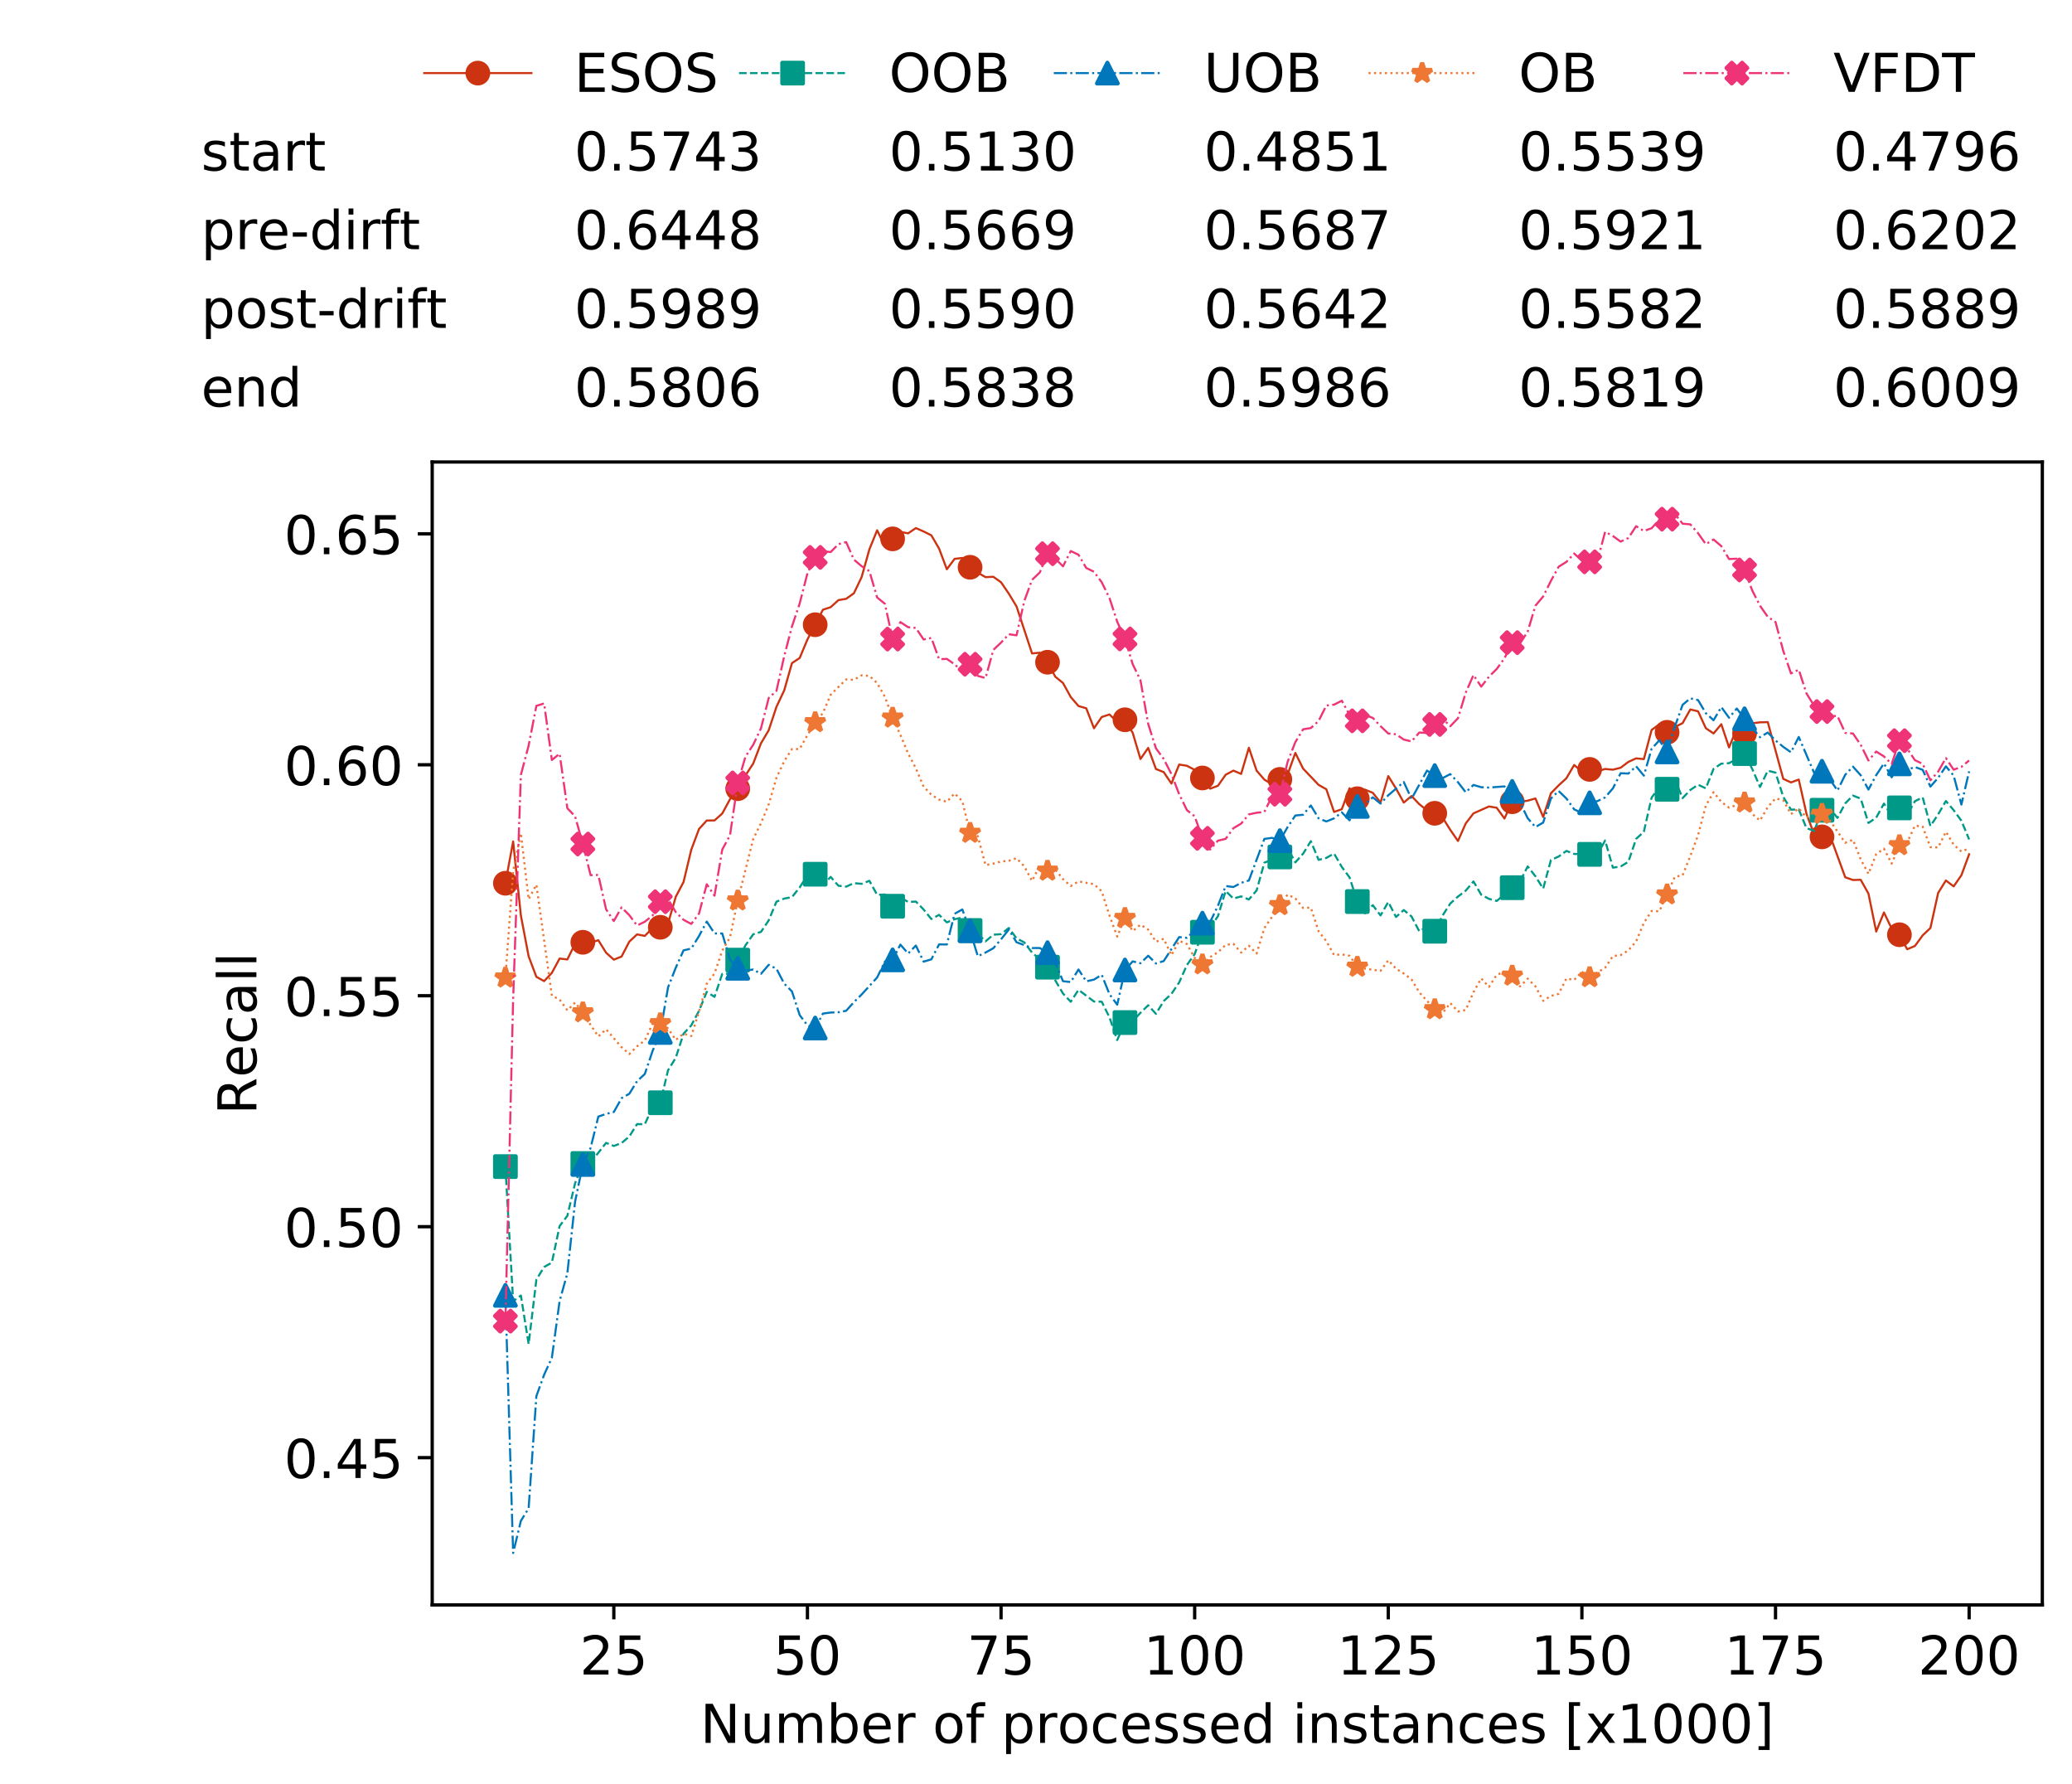 <?xml version="1.0" encoding="utf-8" standalone="no"?>
<!DOCTYPE svg PUBLIC "-//W3C//DTD SVG 1.1//EN"
  "http://www.w3.org/Graphics/SVG/1.1/DTD/svg11.dtd">
<!-- Created with matplotlib (https://matplotlib.org/) -->
<svg height="432.615pt" version="1.1" viewBox="0 0 502.65 432.615" width="502.65pt" xmlns="http://www.w3.org/2000/svg" xmlns:xlink="http://www.w3.org/1999/xlink">
 <defs>
  <style type="text/css">
*{stroke-linecap:butt;stroke-linejoin:round;white-space:pre;}
  </style>
 </defs>
 <g id="figure_1">
  <g id="patch_1">
   <path d="M 0 432.615 
L 502.65 432.615 
L 502.65 0 
L 0 0 
z
" style="fill:#ffffff;"/>
  </g>
  <g id="axes_1">
   <g id="patch_2">
    <path d="M 104.85 389.252 
L 495.45 389.252 
L 495.45 112.052 
L 104.85 112.052 
z
" style="fill:#ffffff;"/>
   </g>
   <g id="matplotlib.axis_1">
    <g id="xtick_1">
     <g id="line2d_1">
      <defs>
       <path d="M 0 0 
L 0 3.5 
" id="maac191e6b1" style="stroke:#000000;stroke-width:0.8;"/>
      </defs>
      <g>
       <use style="stroke:#000000;stroke-width:0.8;" x="148.908" xlink:href="#maac191e6b1" y="389.252"/>
      </g>
     </g>
     <g id="text_1">
      <!-- 25 -->
      <defs>
       <path d="M 19.188 8.297 
L 53.609 8.297 
L 53.609 0 
L 7.328 0 
L 7.328 8.297 
Q 12.938 14.109 22.625 23.891 
Q 32.328 33.688 34.812 36.531 
Q 39.547 41.844 41.422 45.531 
Q 43.312 49.219 43.312 52.781 
Q 43.312 58.594 39.234 62.25 
Q 35.156 65.922 28.609 65.922 
Q 23.969 65.922 18.812 64.312 
Q 13.672 62.703 7.812 59.422 
L 7.812 69.391 
Q 13.766 71.781 18.938 73 
Q 24.125 74.219 28.422 74.219 
Q 39.75 74.219 46.484 68.547 
Q 53.219 62.891 53.219 53.422 
Q 53.219 48.922 51.531 44.891 
Q 49.859 40.875 45.406 35.406 
Q 44.188 33.984 37.641 27.219 
Q 31.109 20.453 19.188 8.297 
z
" id="DejaVuSans-50"/>
       <path d="M 10.797 72.906 
L 49.516 72.906 
L 49.516 64.594 
L 19.828 64.594 
L 19.828 46.734 
Q 21.969 47.469 24.109 47.828 
Q 26.266 48.188 28.422 48.188 
Q 40.625 48.188 47.75 41.5 
Q 54.891 34.812 54.891 23.391 
Q 54.891 11.625 47.562 5.094 
Q 40.234 -1.422 26.906 -1.422 
Q 22.312 -1.422 17.547 -0.641 
Q 12.797 0.141 7.719 1.703 
L 7.719 11.625 
Q 12.109 9.234 16.797 8.062 
Q 21.484 6.891 26.703 6.891 
Q 35.156 6.891 40.078 11.328 
Q 45.016 15.766 45.016 23.391 
Q 45.016 31 40.078 35.438 
Q 35.156 39.891 26.703 39.891 
Q 22.75 39.891 18.812 39.016 
Q 14.891 38.141 10.797 36.281 
z
" id="DejaVuSans-53"/>
      </defs>
      <g transform="translate(140.636 406.13)scale(0.13 -0.13)">
       <use xlink:href="#DejaVuSans-50"/>
       <use x="63.623" xlink:href="#DejaVuSans-53"/>
      </g>
     </g>
    </g>
    <g id="xtick_2">
     <g id="line2d_2">
      <g>
       <use style="stroke:#000000;stroke-width:0.8;" x="195.877" xlink:href="#maac191e6b1" y="389.252"/>
      </g>
     </g>
     <g id="text_2">
      <!-- 50 -->
      <defs>
       <path d="M 31.781 66.406 
Q 24.172 66.406 20.328 58.906 
Q 16.5 51.422 16.5 36.375 
Q 16.5 21.391 20.328 13.891 
Q 24.172 6.391 31.781 6.391 
Q 39.453 6.391 43.281 13.891 
Q 47.125 21.391 47.125 36.375 
Q 47.125 51.422 43.281 58.906 
Q 39.453 66.406 31.781 66.406 
z
M 31.781 74.219 
Q 44.047 74.219 50.516 64.516 
Q 56.984 54.828 56.984 36.375 
Q 56.984 17.969 50.516 8.266 
Q 44.047 -1.422 31.781 -1.422 
Q 19.531 -1.422 13.062 8.266 
Q 6.594 17.969 6.594 36.375 
Q 6.594 54.828 13.062 64.516 
Q 19.531 74.219 31.781 74.219 
z
" id="DejaVuSans-48"/>
      </defs>
      <g transform="translate(187.606 406.13)scale(0.13 -0.13)">
       <use xlink:href="#DejaVuSans-53"/>
       <use x="63.623" xlink:href="#DejaVuSans-48"/>
      </g>
     </g>
    </g>
    <g id="xtick_3">
     <g id="line2d_3">
      <g>
       <use style="stroke:#000000;stroke-width:0.8;" x="242.847" xlink:href="#maac191e6b1" y="389.252"/>
      </g>
     </g>
     <g id="text_3">
      <!-- 75 -->
      <defs>
       <path d="M 8.203 72.906 
L 55.078 72.906 
L 55.078 68.703 
L 28.609 0 
L 18.312 0 
L 43.219 64.594 
L 8.203 64.594 
z
" id="DejaVuSans-55"/>
      </defs>
      <g transform="translate(234.576 406.13)scale(0.13 -0.13)">
       <use xlink:href="#DejaVuSans-55"/>
       <use x="63.623" xlink:href="#DejaVuSans-53"/>
      </g>
     </g>
    </g>
    <g id="xtick_4">
     <g id="line2d_4">
      <g>
       <use style="stroke:#000000;stroke-width:0.8;" x="289.817" xlink:href="#maac191e6b1" y="389.252"/>
      </g>
     </g>
     <g id="text_4">
      <!-- 100 -->
      <defs>
       <path d="M 12.406 8.297 
L 28.516 8.297 
L 28.516 63.922 
L 10.984 60.406 
L 10.984 69.391 
L 28.422 72.906 
L 38.281 72.906 
L 38.281 8.297 
L 54.391 8.297 
L 54.391 0 
L 12.406 0 
z
" id="DejaVuSans-49"/>
      </defs>
      <g transform="translate(277.41 406.13)scale(0.13 -0.13)">
       <use xlink:href="#DejaVuSans-49"/>
       <use x="63.623" xlink:href="#DejaVuSans-48"/>
       <use x="127.246" xlink:href="#DejaVuSans-48"/>
      </g>
     </g>
    </g>
    <g id="xtick_5">
     <g id="line2d_5">
      <g>
       <use style="stroke:#000000;stroke-width:0.8;" x="336.786" xlink:href="#maac191e6b1" y="389.252"/>
      </g>
     </g>
     <g id="text_5">
      <!-- 125 -->
      <g transform="translate(324.379 406.13)scale(0.13 -0.13)">
       <use xlink:href="#DejaVuSans-49"/>
       <use x="63.623" xlink:href="#DejaVuSans-50"/>
       <use x="127.246" xlink:href="#DejaVuSans-53"/>
      </g>
     </g>
    </g>
    <g id="xtick_6">
     <g id="line2d_6">
      <g>
       <use style="stroke:#000000;stroke-width:0.8;" x="383.756" xlink:href="#maac191e6b1" y="389.252"/>
      </g>
     </g>
     <g id="text_6">
      <!-- 150 -->
      <g transform="translate(371.349 406.13)scale(0.13 -0.13)">
       <use xlink:href="#DejaVuSans-49"/>
       <use x="63.623" xlink:href="#DejaVuSans-53"/>
       <use x="127.246" xlink:href="#DejaVuSans-48"/>
      </g>
     </g>
    </g>
    <g id="xtick_7">
     <g id="line2d_7">
      <g>
       <use style="stroke:#000000;stroke-width:0.8;" x="430.726" xlink:href="#maac191e6b1" y="389.252"/>
      </g>
     </g>
     <g id="text_7">
      <!-- 175 -->
      <g transform="translate(418.319 406.13)scale(0.13 -0.13)">
       <use xlink:href="#DejaVuSans-49"/>
       <use x="63.623" xlink:href="#DejaVuSans-55"/>
       <use x="127.246" xlink:href="#DejaVuSans-53"/>
      </g>
     </g>
    </g>
    <g id="xtick_8">
     <g id="line2d_8">
      <g>
       <use style="stroke:#000000;stroke-width:0.8;" x="477.695" xlink:href="#maac191e6b1" y="389.252"/>
      </g>
     </g>
     <g id="text_8">
      <!-- 200 -->
      <g transform="translate(465.289 406.13)scale(0.13 -0.13)">
       <use xlink:href="#DejaVuSans-50"/>
       <use x="63.623" xlink:href="#DejaVuSans-48"/>
       <use x="127.246" xlink:href="#DejaVuSans-48"/>
      </g>
     </g>
    </g>
    <g id="text_9">
     <!-- Number of processed instances [x1000] -->
     <defs>
      <path d="M 9.812 72.906 
L 23.094 72.906 
L 55.422 11.922 
L 55.422 72.906 
L 64.984 72.906 
L 64.984 0 
L 51.703 0 
L 19.391 60.984 
L 19.391 0 
L 9.812 0 
z
" id="DejaVuSans-78"/>
      <path d="M 8.5 21.578 
L 8.5 54.688 
L 17.484 54.688 
L 17.484 21.922 
Q 17.484 14.156 20.5 10.266 
Q 23.531 6.391 29.594 6.391 
Q 36.859 6.391 41.078 11.031 
Q 45.312 15.672 45.312 23.688 
L 45.312 54.688 
L 54.297 54.688 
L 54.297 0 
L 45.312 0 
L 45.312 8.406 
Q 42.047 3.422 37.719 1 
Q 33.406 -1.422 27.688 -1.422 
Q 18.266 -1.422 13.375 4.438 
Q 8.5 10.297 8.5 21.578 
z
M 31.109 56 
z
" id="DejaVuSans-117"/>
      <path d="M 52 44.188 
Q 55.375 50.25 60.062 53.125 
Q 64.75 56 71.094 56 
Q 79.641 56 84.281 50.016 
Q 88.922 44.047 88.922 33.016 
L 88.922 0 
L 79.891 0 
L 79.891 32.719 
Q 79.891 40.578 77.094 44.375 
Q 74.312 48.188 68.609 48.188 
Q 61.625 48.188 57.562 43.547 
Q 53.516 38.922 53.516 30.906 
L 53.516 0 
L 44.484 0 
L 44.484 32.719 
Q 44.484 40.625 41.703 44.406 
Q 38.922 48.188 33.109 48.188 
Q 26.219 48.188 22.156 43.531 
Q 18.109 38.875 18.109 30.906 
L 18.109 0 
L 9.078 0 
L 9.078 54.688 
L 18.109 54.688 
L 18.109 46.188 
Q 21.188 51.219 25.484 53.609 
Q 29.781 56 35.688 56 
Q 41.656 56 45.828 52.969 
Q 50 49.953 52 44.188 
z
" id="DejaVuSans-109"/>
      <path d="M 48.688 27.297 
Q 48.688 37.203 44.609 42.844 
Q 40.531 48.484 33.406 48.484 
Q 26.266 48.484 22.188 42.844 
Q 18.109 37.203 18.109 27.297 
Q 18.109 17.391 22.188 11.75 
Q 26.266 6.109 33.406 6.109 
Q 40.531 6.109 44.609 11.75 
Q 48.688 17.391 48.688 27.297 
z
M 18.109 46.391 
Q 20.953 51.266 25.266 53.625 
Q 29.594 56 35.594 56 
Q 45.562 56 51.781 48.094 
Q 58.016 40.188 58.016 27.297 
Q 58.016 14.406 51.781 6.484 
Q 45.562 -1.422 35.594 -1.422 
Q 29.594 -1.422 25.266 0.953 
Q 20.953 3.328 18.109 8.203 
L 18.109 0 
L 9.078 0 
L 9.078 75.984 
L 18.109 75.984 
z
" id="DejaVuSans-98"/>
      <path d="M 56.203 29.594 
L 56.203 25.203 
L 14.891 25.203 
Q 15.484 15.922 20.484 11.062 
Q 25.484 6.203 34.422 6.203 
Q 39.594 6.203 44.453 7.469 
Q 49.312 8.734 54.109 11.281 
L 54.109 2.781 
Q 49.266 0.734 44.188 -0.344 
Q 39.109 -1.422 33.891 -1.422 
Q 20.797 -1.422 13.156 6.188 
Q 5.516 13.812 5.516 26.812 
Q 5.516 40.234 12.766 48.109 
Q 20.016 56 32.328 56 
Q 43.359 56 49.781 48.891 
Q 56.203 41.797 56.203 29.594 
z
M 47.219 32.234 
Q 47.125 39.594 43.094 43.984 
Q 39.062 48.391 32.422 48.391 
Q 24.906 48.391 20.391 44.141 
Q 15.875 39.891 15.188 32.172 
z
" id="DejaVuSans-101"/>
      <path d="M 41.109 46.297 
Q 39.594 47.172 37.812 47.578 
Q 36.031 48 33.891 48 
Q 26.266 48 22.188 43.047 
Q 18.109 38.094 18.109 28.812 
L 18.109 0 
L 9.078 0 
L 9.078 54.688 
L 18.109 54.688 
L 18.109 46.188 
Q 20.953 51.172 25.484 53.578 
Q 30.031 56 36.531 56 
Q 37.453 56 38.578 55.875 
Q 39.703 55.766 41.062 55.516 
z
" id="DejaVuSans-114"/>
      <path id="DejaVuSans-32"/>
      <path d="M 30.609 48.391 
Q 23.391 48.391 19.188 42.75 
Q 14.984 37.109 14.984 27.297 
Q 14.984 17.484 19.156 11.844 
Q 23.344 6.203 30.609 6.203 
Q 37.797 6.203 41.984 11.859 
Q 46.188 17.531 46.188 27.297 
Q 46.188 37.016 41.984 42.703 
Q 37.797 48.391 30.609 48.391 
z
M 30.609 56 
Q 42.328 56 49.016 48.375 
Q 55.719 40.766 55.719 27.297 
Q 55.719 13.875 49.016 6.219 
Q 42.328 -1.422 30.609 -1.422 
Q 18.844 -1.422 12.172 6.219 
Q 5.516 13.875 5.516 27.297 
Q 5.516 40.766 12.172 48.375 
Q 18.844 56 30.609 56 
z
" id="DejaVuSans-111"/>
      <path d="M 37.109 75.984 
L 37.109 68.5 
L 28.516 68.5 
Q 23.688 68.5 21.797 66.547 
Q 19.922 64.594 19.922 59.516 
L 19.922 54.688 
L 34.719 54.688 
L 34.719 47.703 
L 19.922 47.703 
L 19.922 0 
L 10.891 0 
L 10.891 47.703 
L 2.297 47.703 
L 2.297 54.688 
L 10.891 54.688 
L 10.891 58.5 
Q 10.891 67.625 15.141 71.797 
Q 19.391 75.984 28.609 75.984 
z
" id="DejaVuSans-102"/>
      <path d="M 18.109 8.203 
L 18.109 -20.797 
L 9.078 -20.797 
L 9.078 54.688 
L 18.109 54.688 
L 18.109 46.391 
Q 20.953 51.266 25.266 53.625 
Q 29.594 56 35.594 56 
Q 45.562 56 51.781 48.094 
Q 58.016 40.188 58.016 27.297 
Q 58.016 14.406 51.781 6.484 
Q 45.562 -1.422 35.594 -1.422 
Q 29.594 -1.422 25.266 0.953 
Q 20.953 3.328 18.109 8.203 
z
M 48.688 27.297 
Q 48.688 37.203 44.609 42.844 
Q 40.531 48.484 33.406 48.484 
Q 26.266 48.484 22.188 42.844 
Q 18.109 37.203 18.109 27.297 
Q 18.109 17.391 22.188 11.75 
Q 26.266 6.109 33.406 6.109 
Q 40.531 6.109 44.609 11.75 
Q 48.688 17.391 48.688 27.297 
z
" id="DejaVuSans-112"/>
      <path d="M 48.781 52.594 
L 48.781 44.188 
Q 44.969 46.297 41.141 47.344 
Q 37.312 48.391 33.406 48.391 
Q 24.656 48.391 19.812 42.844 
Q 14.984 37.312 14.984 27.297 
Q 14.984 17.281 19.812 11.734 
Q 24.656 6.203 33.406 6.203 
Q 37.312 6.203 41.141 7.25 
Q 44.969 8.297 48.781 10.406 
L 48.781 2.094 
Q 45.016 0.344 40.984 -0.531 
Q 36.969 -1.422 32.422 -1.422 
Q 20.062 -1.422 12.781 6.344 
Q 5.516 14.109 5.516 27.297 
Q 5.516 40.672 12.859 48.328 
Q 20.219 56 33.016 56 
Q 37.156 56 41.109 55.141 
Q 45.062 54.297 48.781 52.594 
z
" id="DejaVuSans-99"/>
      <path d="M 44.281 53.078 
L 44.281 44.578 
Q 40.484 46.531 36.375 47.5 
Q 32.281 48.484 27.875 48.484 
Q 21.188 48.484 17.844 46.438 
Q 14.5 44.391 14.5 40.281 
Q 14.5 37.156 16.891 35.375 
Q 19.281 33.594 26.516 31.984 
L 29.594 31.297 
Q 39.156 29.25 43.188 25.516 
Q 47.219 21.781 47.219 15.094 
Q 47.219 7.469 41.188 3.016 
Q 35.156 -1.422 24.609 -1.422 
Q 20.219 -1.422 15.453 -0.562 
Q 10.688 0.297 5.422 2 
L 5.422 11.281 
Q 10.406 8.688 15.234 7.391 
Q 20.062 6.109 24.812 6.109 
Q 31.156 6.109 34.562 8.281 
Q 37.984 10.453 37.984 14.406 
Q 37.984 18.062 35.516 20.016 
Q 33.062 21.969 24.703 23.781 
L 21.578 24.516 
Q 13.234 26.266 9.516 29.906 
Q 5.812 33.547 5.812 39.891 
Q 5.812 47.609 11.281 51.797 
Q 16.75 56 26.812 56 
Q 31.781 56 36.172 55.266 
Q 40.578 54.547 44.281 53.078 
z
" id="DejaVuSans-115"/>
      <path d="M 45.406 46.391 
L 45.406 75.984 
L 54.391 75.984 
L 54.391 0 
L 45.406 0 
L 45.406 8.203 
Q 42.578 3.328 38.25 0.953 
Q 33.938 -1.422 27.875 -1.422 
Q 17.969 -1.422 11.734 6.484 
Q 5.516 14.406 5.516 27.297 
Q 5.516 40.188 11.734 48.094 
Q 17.969 56 27.875 56 
Q 33.938 56 38.25 53.625 
Q 42.578 51.266 45.406 46.391 
z
M 14.797 27.297 
Q 14.797 17.391 18.875 11.75 
Q 22.953 6.109 30.078 6.109 
Q 37.203 6.109 41.297 11.75 
Q 45.406 17.391 45.406 27.297 
Q 45.406 37.203 41.297 42.844 
Q 37.203 48.484 30.078 48.484 
Q 22.953 48.484 18.875 42.844 
Q 14.797 37.203 14.797 27.297 
z
" id="DejaVuSans-100"/>
      <path d="M 9.422 54.688 
L 18.406 54.688 
L 18.406 0 
L 9.422 0 
z
M 9.422 75.984 
L 18.406 75.984 
L 18.406 64.594 
L 9.422 64.594 
z
" id="DejaVuSans-105"/>
      <path d="M 54.891 33.016 
L 54.891 0 
L 45.906 0 
L 45.906 32.719 
Q 45.906 40.484 42.875 44.328 
Q 39.844 48.188 33.797 48.188 
Q 26.516 48.188 22.312 43.547 
Q 18.109 38.922 18.109 30.906 
L 18.109 0 
L 9.078 0 
L 9.078 54.688 
L 18.109 54.688 
L 18.109 46.188 
Q 21.344 51.125 25.703 53.562 
Q 30.078 56 35.797 56 
Q 45.219 56 50.047 50.172 
Q 54.891 44.344 54.891 33.016 
z
" id="DejaVuSans-110"/>
      <path d="M 18.312 70.219 
L 18.312 54.688 
L 36.812 54.688 
L 36.812 47.703 
L 18.312 47.703 
L 18.312 18.016 
Q 18.312 11.328 20.141 9.422 
Q 21.969 7.516 27.594 7.516 
L 36.812 7.516 
L 36.812 0 
L 27.594 0 
Q 17.188 0 13.234 3.875 
Q 9.281 7.766 9.281 18.016 
L 9.281 47.703 
L 2.688 47.703 
L 2.688 54.688 
L 9.281 54.688 
L 9.281 70.219 
z
" id="DejaVuSans-116"/>
      <path d="M 34.281 27.484 
Q 23.391 27.484 19.188 25 
Q 14.984 22.516 14.984 16.5 
Q 14.984 11.719 18.141 8.906 
Q 21.297 6.109 26.703 6.109 
Q 34.188 6.109 38.703 11.406 
Q 43.219 16.703 43.219 25.484 
L 43.219 27.484 
z
M 52.203 31.203 
L 52.203 0 
L 43.219 0 
L 43.219 8.297 
Q 40.141 3.328 35.547 0.953 
Q 30.953 -1.422 24.312 -1.422 
Q 15.922 -1.422 10.953 3.297 
Q 6 8.016 6 15.922 
Q 6 25.141 12.172 29.828 
Q 18.359 34.516 30.609 34.516 
L 43.219 34.516 
L 43.219 35.406 
Q 43.219 41.609 39.141 45 
Q 35.062 48.391 27.688 48.391 
Q 23 48.391 18.547 47.266 
Q 14.109 46.141 10.016 43.891 
L 10.016 52.203 
Q 14.938 54.109 19.578 55.047 
Q 24.219 56 28.609 56 
Q 40.484 56 46.344 49.844 
Q 52.203 43.703 52.203 31.203 
z
" id="DejaVuSans-97"/>
      <path d="M 8.594 75.984 
L 29.297 75.984 
L 29.297 69 
L 17.578 69 
L 17.578 -6.203 
L 29.297 -6.203 
L 29.297 -13.188 
L 8.594 -13.188 
z
" id="DejaVuSans-91"/>
      <path d="M 54.891 54.688 
L 35.109 28.078 
L 55.906 0 
L 45.312 0 
L 29.391 21.484 
L 13.484 0 
L 2.875 0 
L 24.125 28.609 
L 4.688 54.688 
L 15.281 54.688 
L 29.781 35.203 
L 44.281 54.688 
z
" id="DejaVuSans-120"/>
      <path d="M 30.422 75.984 
L 30.422 -13.188 
L 9.719 -13.188 
L 9.719 -6.203 
L 21.391 -6.203 
L 21.391 69 
L 9.719 69 
L 9.719 75.984 
z
" id="DejaVuSans-93"/>
     </defs>
     <g transform="translate(169.881 422.711)scale(0.13 -0.13)">
      <use xlink:href="#DejaVuSans-78"/>
      <use x="74.805" xlink:href="#DejaVuSans-117"/>
      <use x="138.184" xlink:href="#DejaVuSans-109"/>
      <use x="235.596" xlink:href="#DejaVuSans-98"/>
      <use x="299.072" xlink:href="#DejaVuSans-101"/>
      <use x="360.596" xlink:href="#DejaVuSans-114"/>
      <use x="401.709" xlink:href="#DejaVuSans-32"/>
      <use x="433.496" xlink:href="#DejaVuSans-111"/>
      <use x="494.678" xlink:href="#DejaVuSans-102"/>
      <use x="529.883" xlink:href="#DejaVuSans-32"/>
      <use x="561.67" xlink:href="#DejaVuSans-112"/>
      <use x="625.146" xlink:href="#DejaVuSans-114"/>
      <use x="666.229" xlink:href="#DejaVuSans-111"/>
      <use x="727.41" xlink:href="#DejaVuSans-99"/>
      <use x="782.391" xlink:href="#DejaVuSans-101"/>
      <use x="843.914" xlink:href="#DejaVuSans-115"/>
      <use x="896.014" xlink:href="#DejaVuSans-115"/>
      <use x="948.113" xlink:href="#DejaVuSans-101"/>
      <use x="1009.637" xlink:href="#DejaVuSans-100"/>
      <use x="1073.113" xlink:href="#DejaVuSans-32"/>
      <use x="1104.9" xlink:href="#DejaVuSans-105"/>
      <use x="1132.684" xlink:href="#DejaVuSans-110"/>
      <use x="1196.062" xlink:href="#DejaVuSans-115"/>
      <use x="1248.162" xlink:href="#DejaVuSans-116"/>
      <use x="1287.371" xlink:href="#DejaVuSans-97"/>
      <use x="1348.65" xlink:href="#DejaVuSans-110"/>
      <use x="1412.029" xlink:href="#DejaVuSans-99"/>
      <use x="1467.01" xlink:href="#DejaVuSans-101"/>
      <use x="1528.533" xlink:href="#DejaVuSans-115"/>
      <use x="1580.633" xlink:href="#DejaVuSans-32"/>
      <use x="1612.42" xlink:href="#DejaVuSans-91"/>
      <use x="1651.434" xlink:href="#DejaVuSans-120"/>
      <use x="1710.613" xlink:href="#DejaVuSans-49"/>
      <use x="1774.236" xlink:href="#DejaVuSans-48"/>
      <use x="1837.859" xlink:href="#DejaVuSans-48"/>
      <use x="1901.482" xlink:href="#DejaVuSans-48"/>
      <use x="1965.105" xlink:href="#DejaVuSans-93"/>
     </g>
    </g>
   </g>
   <g id="matplotlib.axis_2">
    <g id="ytick_1">
     <g id="line2d_9">
      <defs>
       <path d="M 0 0 
L -3.5 0 
" id="m80b1ca7659" style="stroke:#000000;stroke-width:0.8;"/>
      </defs>
      <g>
       <use style="stroke:#000000;stroke-width:0.8;" x="104.85" xlink:href="#m80b1ca7659" y="353.527"/>
      </g>
     </g>
     <g id="text_10">
      <!-- 0.45 -->
      <defs>
       <path d="M 10.688 12.406 
L 21 12.406 
L 21 0 
L 10.688 0 
z
" id="DejaVuSans-46"/>
       <path d="M 37.797 64.312 
L 12.891 25.391 
L 37.797 25.391 
z
M 35.203 72.906 
L 47.609 72.906 
L 47.609 25.391 
L 58.016 25.391 
L 58.016 17.188 
L 47.609 17.188 
L 47.609 0 
L 37.797 0 
L 37.797 17.188 
L 4.891 17.188 
L 4.891 26.703 
z
" id="DejaVuSans-52"/>
      </defs>
      <g transform="translate(68.905 358.466)scale(0.13 -0.13)">
       <use xlink:href="#DejaVuSans-48"/>
       <use x="63.623" xlink:href="#DejaVuSans-46"/>
       <use x="95.41" xlink:href="#DejaVuSans-52"/>
       <use x="159.033" xlink:href="#DejaVuSans-53"/>
      </g>
     </g>
    </g>
    <g id="ytick_2">
     <g id="line2d_10">
      <g>
       <use style="stroke:#000000;stroke-width:0.8;" x="104.85" xlink:href="#m80b1ca7659" y="297.513"/>
      </g>
     </g>
     <g id="text_11">
      <!-- 0.50 -->
      <g transform="translate(68.905 302.452)scale(0.13 -0.13)">
       <use xlink:href="#DejaVuSans-48"/>
       <use x="63.623" xlink:href="#DejaVuSans-46"/>
       <use x="95.41" xlink:href="#DejaVuSans-53"/>
       <use x="159.033" xlink:href="#DejaVuSans-48"/>
      </g>
     </g>
    </g>
    <g id="ytick_3">
     <g id="line2d_11">
      <g>
       <use style="stroke:#000000;stroke-width:0.8;" x="104.85" xlink:href="#m80b1ca7659" y="241.499"/>
      </g>
     </g>
     <g id="text_12">
      <!-- 0.55 -->
      <g transform="translate(68.905 246.438)scale(0.13 -0.13)">
       <use xlink:href="#DejaVuSans-48"/>
       <use x="63.623" xlink:href="#DejaVuSans-46"/>
       <use x="95.41" xlink:href="#DejaVuSans-53"/>
       <use x="159.033" xlink:href="#DejaVuSans-53"/>
      </g>
     </g>
    </g>
    <g id="ytick_4">
     <g id="line2d_12">
      <g>
       <use style="stroke:#000000;stroke-width:0.8;" x="104.85" xlink:href="#m80b1ca7659" y="185.485"/>
      </g>
     </g>
     <g id="text_13">
      <!-- 0.60 -->
      <defs>
       <path d="M 33.016 40.375 
Q 26.375 40.375 22.484 35.828 
Q 18.609 31.297 18.609 23.391 
Q 18.609 15.531 22.484 10.953 
Q 26.375 6.391 33.016 6.391 
Q 39.656 6.391 43.531 10.953 
Q 47.406 15.531 47.406 23.391 
Q 47.406 31.297 43.531 35.828 
Q 39.656 40.375 33.016 40.375 
z
M 52.594 71.297 
L 52.594 62.312 
Q 48.875 64.062 45.094 64.984 
Q 41.312 65.922 37.594 65.922 
Q 27.828 65.922 22.672 59.328 
Q 17.531 52.734 16.797 39.406 
Q 19.672 43.656 24.016 45.922 
Q 28.375 48.188 33.594 48.188 
Q 44.578 48.188 50.953 41.516 
Q 57.328 34.859 57.328 23.391 
Q 57.328 12.156 50.688 5.359 
Q 44.047 -1.422 33.016 -1.422 
Q 20.359 -1.422 13.672 8.266 
Q 6.984 17.969 6.984 36.375 
Q 6.984 53.656 15.188 63.938 
Q 23.391 74.219 37.203 74.219 
Q 40.922 74.219 44.703 73.484 
Q 48.484 72.75 52.594 71.297 
z
" id="DejaVuSans-54"/>
      </defs>
      <g transform="translate(68.905 190.424)scale(0.13 -0.13)">
       <use xlink:href="#DejaVuSans-48"/>
       <use x="63.623" xlink:href="#DejaVuSans-46"/>
       <use x="95.41" xlink:href="#DejaVuSans-54"/>
       <use x="159.033" xlink:href="#DejaVuSans-48"/>
      </g>
     </g>
    </g>
    <g id="ytick_5">
     <g id="line2d_13">
      <g>
       <use style="stroke:#000000;stroke-width:0.8;" x="104.85" xlink:href="#m80b1ca7659" y="129.472"/>
      </g>
     </g>
     <g id="text_14">
      <!-- 0.65 -->
      <g transform="translate(68.905 134.411)scale(0.13 -0.13)">
       <use xlink:href="#DejaVuSans-48"/>
       <use x="63.623" xlink:href="#DejaVuSans-46"/>
       <use x="95.41" xlink:href="#DejaVuSans-54"/>
       <use x="159.033" xlink:href="#DejaVuSans-53"/>
      </g>
     </g>
    </g>
    <g id="text_15">
     <!-- Recall -->
     <defs>
      <path d="M 44.391 34.188 
Q 47.562 33.109 50.562 29.594 
Q 53.562 26.078 56.594 19.922 
L 66.609 0 
L 56 0 
L 46.688 18.703 
Q 43.062 26.031 39.672 28.422 
Q 36.281 30.812 30.422 30.812 
L 19.672 30.812 
L 19.672 0 
L 9.812 0 
L 9.812 72.906 
L 32.078 72.906 
Q 44.578 72.906 50.734 67.672 
Q 56.891 62.453 56.891 51.906 
Q 56.891 45.016 53.688 40.469 
Q 50.484 35.938 44.391 34.188 
z
M 19.672 64.797 
L 19.672 38.922 
L 32.078 38.922 
Q 39.203 38.922 42.844 42.219 
Q 46.484 45.516 46.484 51.906 
Q 46.484 58.297 42.844 61.547 
Q 39.203 64.797 32.078 64.797 
z
" id="DejaVuSans-82"/>
      <path d="M 9.422 75.984 
L 18.406 75.984 
L 18.406 0 
L 9.422 0 
z
" id="DejaVuSans-108"/>
     </defs>
     <g transform="translate(62.201 270.333)rotate(-90)scale(0.13 -0.13)">
      <use xlink:href="#DejaVuSans-82"/>
      <use x="69.42" xlink:href="#DejaVuSans-101"/>
      <use x="130.943" xlink:href="#DejaVuSans-99"/>
      <use x="185.924" xlink:href="#DejaVuSans-97"/>
      <use x="247.203" xlink:href="#DejaVuSans-108"/>
      <use x="274.986" xlink:href="#DejaVuSans-108"/>
     </g>
    </g>
   </g>
   <g id="line2d_14"/>
   <g id="line2d_15"/>
   <g id="line2d_16"/>
   <g id="line2d_17"/>
   <g id="line2d_18"/>
   <g id="line2d_19">
    <path clip-path="url(#pa66c1c0c47)" d="M 122.605 214.221 
L 124.483 204.081 
L 126.362 222.054 
L 128.241 231.931 
L 130.12 236.916 
L 131.998 237.957 
L 133.877 235.954 
L 135.756 232.475 
L 137.635 232.702 
L 139.514 228.874 
L 141.392 228.536 
L 143.271 228.638 
L 145.15 228.032 
L 147.029 231.06 
L 148.908 232.747 
L 150.786 231.998 
L 152.665 228.375 
L 154.544 226.621 
L 156.423 226.986 
L 158.302 225.088 
L 160.18 224.896 
L 162.059 223.982 
L 163.938 217.493 
L 165.817 213.927 
L 167.695 206.092 
L 169.574 201.058 
L 171.453 199.001 
L 173.332 198.991 
L 175.211 197.308 
L 177.089 193.85 
L 178.968 191.28 
L 180.847 188.068 
L 182.726 185.173 
L 184.605 180.28 
L 186.483 177.111 
L 188.362 171.428 
L 190.241 167.447 
L 192.12 160.832 
L 193.998 159.584 
L 195.877 155.095 
L 199.635 147.878 
L 201.514 147.261 
L 203.392 145.55 
L 205.271 145.229 
L 207.15 143.886 
L 209.029 139.945 
L 210.908 133.232 
L 212.786 128.612 
L 214.665 132.509 
L 218.423 129.003 
L 220.302 129.356 
L 222.18 128.078 
L 224.059 128.894 
L 225.938 129.841 
L 227.817 133.055 
L 229.695 138.059 
L 231.574 135.546 
L 233.453 135.32 
L 235.332 137.583 
L 237.211 138.901 
L 239.089 139.981 
L 240.968 139.885 
L 242.847 141.23 
L 244.726 143.979 
L 246.605 147.083 
L 250.362 158.477 
L 252.241 158.302 
L 254.12 160.609 
L 255.998 164.111 
L 257.877 165.658 
L 259.756 169.055 
L 261.635 171.239 
L 263.514 171.778 
L 265.392 176.627 
L 267.271 173.898 
L 269.15 173.282 
L 271.029 175.077 
L 272.908 174.57 
L 274.786 177.735 
L 276.665 184.083 
L 278.544 181.397 
L 280.423 186.514 
L 282.302 187.258 
L 284.18 190.038 
L 286.059 185.43 
L 287.938 185.727 
L 289.817 186.716 
L 291.695 188.688 
L 293.574 191.281 
L 295.453 190.583 
L 297.332 187.905 
L 299.211 186.899 
L 301.089 187.7 
L 302.968 181.352 
L 304.847 186.922 
L 306.726 189.079 
L 308.605 190.238 
L 312.362 187.84 
L 314.241 182.609 
L 316.12 186.411 
L 319.877 190.358 
L 321.756 191.422 
L 323.635 196.926 
L 325.514 196.261 
L 327.392 191.173 
L 329.271 193.715 
L 331.15 191.518 
L 333.029 192.292 
L 334.908 194.642 
L 336.786 188.232 
L 338.665 191.25 
L 340.544 194.652 
L 342.423 193.059 
L 344.302 195.033 
L 346.18 196.55 
L 348.059 197.249 
L 349.938 198.252 
L 351.817 201.266 
L 353.695 203.964 
L 355.574 199.714 
L 357.453 197.272 
L 361.211 195.594 
L 363.089 195.91 
L 364.968 198.516 
L 366.847 194.446 
L 368.726 194.465 
L 370.605 194.191 
L 372.483 193.653 
L 374.362 198.153 
L 376.241 192.404 
L 378.12 190.478 
L 379.998 188.747 
L 381.877 185.542 
L 383.756 187.148 
L 385.635 186.606 
L 387.514 187.071 
L 389.392 186.502 
L 391.271 186.676 
L 393.15 186.203 
L 395.029 184.785 
L 396.908 183.936 
L 398.786 184.106 
L 400.665 177.044 
L 402.544 175.669 
L 404.423 177.609 
L 406.302 176.318 
L 408.18 175.393 
L 410.059 172.069 
L 411.938 172.515 
L 413.817 176.613 
L 415.695 177.889 
L 417.574 175.646 
L 419.453 181.273 
L 421.332 176.684 
L 423.211 177.897 
L 425.089 175.424 
L 426.968 175.187 
L 428.847 175.141 
L 432.605 188.899 
L 434.483 189.766 
L 436.362 189.067 
L 438.241 197.376 
L 440.12 202.424 
L 441.998 202.968 
L 443.877 202.462 
L 447.635 212.767 
L 449.514 213.431 
L 451.392 213.381 
L 453.271 216.725 
L 455.15 225.932 
L 457.029 221.304 
L 458.908 225.214 
L 460.786 226.704 
L 462.665 230.225 
L 464.544 229.435 
L 466.423 226.856 
L 468.302 225.079 
L 470.18 216.559 
L 472.059 213.548 
L 473.938 214.974 
L 475.817 212.276 
L 477.695 207.192 
L 477.695 207.192 
" style="fill:none;stroke:#cc3311;stroke-linecap:square;stroke-width:0.5;"/>
    <defs>
     <path d="M 0 2.5 
C 0.663 2.5 1.299 2.237 1.768 1.768 
C 2.237 1.299 2.5 0.663 2.5 0 
C 2.5 -0.663 2.237 -1.299 1.768 -1.768 
C 1.299 -2.237 0.663 -2.5 0 -2.5 
C -0.663 -2.5 -1.299 -2.237 -1.768 -1.768 
C -2.237 -1.299 -2.5 -0.663 -2.5 0 
C -2.5 0.663 -2.237 1.299 -1.768 1.768 
C -1.299 2.237 -0.663 2.5 0 2.5 
z
" id="m28a87c5945" style="stroke:#cc3311;"/>
    </defs>
    <g clip-path="url(#pa66c1c0c47)">
     <use style="fill:#cc3311;stroke:#cc3311;" x="122.605" xlink:href="#m28a87c5945" y="214.221"/>
     <use style="fill:#cc3311;stroke:#cc3311;" x="141.392" xlink:href="#m28a87c5945" y="228.536"/>
     <use style="fill:#cc3311;stroke:#cc3311;" x="160.18" xlink:href="#m28a87c5945" y="224.896"/>
     <use style="fill:#cc3311;stroke:#cc3311;" x="178.968" xlink:href="#m28a87c5945" y="191.28"/>
     <use style="fill:#cc3311;stroke:#cc3311;" x="197.756" xlink:href="#m28a87c5945" y="151.516"/>
     <use style="fill:#cc3311;stroke:#cc3311;" x="216.544" xlink:href="#m28a87c5945" y="130.695"/>
     <use style="fill:#cc3311;stroke:#cc3311;" x="235.332" xlink:href="#m28a87c5945" y="137.583"/>
     <use style="fill:#cc3311;stroke:#cc3311;" x="254.12" xlink:href="#m28a87c5945" y="160.609"/>
     <use style="fill:#cc3311;stroke:#cc3311;" x="272.908" xlink:href="#m28a87c5945" y="174.57"/>
     <use style="fill:#cc3311;stroke:#cc3311;" x="291.695" xlink:href="#m28a87c5945" y="188.688"/>
     <use style="fill:#cc3311;stroke:#cc3311;" x="310.483" xlink:href="#m28a87c5945" y="189.029"/>
     <use style="fill:#cc3311;stroke:#cc3311;" x="329.271" xlink:href="#m28a87c5945" y="193.715"/>
     <use style="fill:#cc3311;stroke:#cc3311;" x="348.059" xlink:href="#m28a87c5945" y="197.249"/>
     <use style="fill:#cc3311;stroke:#cc3311;" x="366.847" xlink:href="#m28a87c5945" y="194.446"/>
     <use style="fill:#cc3311;stroke:#cc3311;" x="385.635" xlink:href="#m28a87c5945" y="186.606"/>
     <use style="fill:#cc3311;stroke:#cc3311;" x="404.423" xlink:href="#m28a87c5945" y="177.609"/>
     <use style="fill:#cc3311;stroke:#cc3311;" x="423.211" xlink:href="#m28a87c5945" y="177.897"/>
     <use style="fill:#cc3311;stroke:#cc3311;" x="441.998" xlink:href="#m28a87c5945" y="202.968"/>
     <use style="fill:#cc3311;stroke:#cc3311;" x="460.786" xlink:href="#m28a87c5945" y="226.704"/>
    </g>
   </g>
   <g id="line2d_20"/>
   <g id="line2d_21"/>
   <g id="line2d_22"/>
   <g id="line2d_23"/>
   <g id="line2d_24">
    <path clip-path="url(#pa66c1c0c47)" d="M 122.605 282.937 
L 124.483 315.589 
L 126.362 314.212 
L 128.241 325.983 
L 130.12 310.351 
L 131.998 307.287 
L 133.877 306.23 
L 135.756 297.361 
L 137.635 294.878 
L 139.514 286.957 
L 141.392 282.188 
L 143.271 281.96 
L 147.029 277.19 
L 148.908 277.935 
L 150.786 277.225 
L 152.665 275.631 
L 154.544 272.634 
L 156.423 272.667 
L 158.302 268.596 
L 160.18 267.457 
L 162.059 259.576 
L 163.938 256.55 
L 165.817 250.706 
L 167.695 248.684 
L 169.574 245.171 
L 171.453 240.553 
L 173.332 241.776 
L 175.211 236.198 
L 177.089 236.119 
L 178.968 232.865 
L 180.847 229.276 
L 182.726 226.589 
L 184.605 226.012 
L 186.483 223.222 
L 188.362 218.68 
L 190.241 217.938 
L 192.12 217.584 
L 193.998 215.241 
L 195.877 212.266 
L 197.756 212.032 
L 199.635 214.648 
L 201.514 212.681 
L 203.392 214.818 
L 205.271 215.037 
L 207.15 214.19 
L 209.029 214.362 
L 210.908 213.627 
L 212.786 217.025 
L 214.665 216.946 
L 216.544 219.794 
L 218.423 217.618 
L 220.302 218.761 
L 222.18 218.659 
L 224.059 220.582 
L 225.938 222.898 
L 227.817 221.887 
L 229.695 223.703 
L 231.574 222.946 
L 233.453 222.52 
L 235.332 225.684 
L 237.211 226.496 
L 239.089 228.306 
L 240.968 226.695 
L 242.847 226.56 
L 244.726 225.071 
L 246.605 227.574 
L 248.483 228.565 
L 250.362 231.028 
L 252.241 232.644 
L 254.12 234.574 
L 257.877 240.965 
L 259.756 242.963 
L 261.635 240.067 
L 265.392 242.902 
L 267.271 242.948 
L 269.15 246.732 
L 271.029 252.246 
L 272.908 248.007 
L 274.786 247.659 
L 276.665 245.639 
L 278.544 243.815 
L 280.423 245.894 
L 282.302 242.802 
L 284.18 241.054 
L 286.059 238.266 
L 287.938 234.051 
L 289.817 231.406 
L 291.695 226.102 
L 293.574 224.93 
L 295.453 222.23 
L 297.332 216.094 
L 299.211 217.942 
L 301.089 217.403 
L 302.968 218.159 
L 304.847 215.954 
L 306.726 209.222 
L 310.483 207.835 
L 312.362 205.696 
L 314.241 209.152 
L 316.12 207.051 
L 317.998 204.017 
L 319.877 208.54 
L 321.756 208.076 
L 323.635 207.009 
L 325.514 210.279 
L 327.392 212.793 
L 329.271 218.66 
L 331.15 221.515 
L 333.029 219.536 
L 334.908 222.02 
L 336.786 218.766 
L 338.665 222.398 
L 340.544 220.713 
L 342.423 222.276 
L 344.302 225.864 
L 346.18 224.767 
L 348.059 225.853 
L 349.938 222.076 
L 351.817 219.141 
L 353.695 217.446 
L 355.574 216.014 
L 357.453 213.778 
L 359.332 216.999 
L 361.211 218.001 
L 363.089 218.516 
L 368.726 213.813 
L 370.605 210.14 
L 372.483 212.523 
L 374.362 215.522 
L 376.241 208.58 
L 378.12 207.734 
L 379.998 206.38 
L 381.877 207.111 
L 387.514 207.264 
L 389.392 203.848 
L 391.271 210.43 
L 393.15 210.168 
L 395.029 209.007 
L 396.908 203.452 
L 398.786 201.728 
L 400.665 193.444 
L 402.544 190.989 
L 404.423 191.423 
L 406.302 189.11 
L 408.18 193.571 
L 410.059 191.598 
L 411.938 190.319 
L 413.817 191.197 
L 415.695 186.468 
L 417.574 185.212 
L 419.453 185.093 
L 421.332 184.063 
L 423.211 182.767 
L 425.089 186.524 
L 426.968 190.86 
L 428.847 186.919 
L 430.726 187.39 
L 432.605 193.254 
L 434.483 196.373 
L 436.362 196.316 
L 438.241 200.85 
L 440.12 201.52 
L 441.998 196.515 
L 443.877 196.009 
L 445.756 198.373 
L 447.635 194.849 
L 449.514 192.953 
L 451.392 193.702 
L 453.271 199.597 
L 455.15 198.309 
L 457.029 194.898 
L 458.908 197.869 
L 460.786 195.938 
L 462.665 197.623 
L 464.544 194.32 
L 466.423 193.389 
L 468.302 200.339 
L 470.18 197.507 
L 472.059 194.275 
L 473.938 196.494 
L 475.817 199.051 
L 477.695 203.59 
L 477.695 203.59 
" style="fill:none;stroke:#009988;stroke-dasharray:1.85,0.8;stroke-dashoffset:0;stroke-width:0.5;"/>
    <defs>
     <path d="M -2.5 2.5 
L 2.5 2.5 
L 2.5 -2.5 
L -2.5 -2.5 
z
" id="mfa1560c5b8" style="stroke:#009988;stroke-linejoin:miter;"/>
    </defs>
    <g clip-path="url(#pa66c1c0c47)">
     <use style="fill:#009988;stroke:#009988;stroke-linejoin:miter;" x="122.605" xlink:href="#mfa1560c5b8" y="282.937"/>
     <use style="fill:#009988;stroke:#009988;stroke-linejoin:miter;" x="141.392" xlink:href="#mfa1560c5b8" y="282.188"/>
     <use style="fill:#009988;stroke:#009988;stroke-linejoin:miter;" x="160.18" xlink:href="#mfa1560c5b8" y="267.457"/>
     <use style="fill:#009988;stroke:#009988;stroke-linejoin:miter;" x="178.968" xlink:href="#mfa1560c5b8" y="232.865"/>
     <use style="fill:#009988;stroke:#009988;stroke-linejoin:miter;" x="197.756" xlink:href="#mfa1560c5b8" y="212.032"/>
     <use style="fill:#009988;stroke:#009988;stroke-linejoin:miter;" x="216.544" xlink:href="#mfa1560c5b8" y="219.794"/>
     <use style="fill:#009988;stroke:#009988;stroke-linejoin:miter;" x="235.332" xlink:href="#mfa1560c5b8" y="225.684"/>
     <use style="fill:#009988;stroke:#009988;stroke-linejoin:miter;" x="254.12" xlink:href="#mfa1560c5b8" y="234.574"/>
     <use style="fill:#009988;stroke:#009988;stroke-linejoin:miter;" x="272.908" xlink:href="#mfa1560c5b8" y="248.007"/>
     <use style="fill:#009988;stroke:#009988;stroke-linejoin:miter;" x="291.695" xlink:href="#mfa1560c5b8" y="226.102"/>
     <use style="fill:#009988;stroke:#009988;stroke-linejoin:miter;" x="310.483" xlink:href="#mfa1560c5b8" y="207.835"/>
     <use style="fill:#009988;stroke:#009988;stroke-linejoin:miter;" x="329.271" xlink:href="#mfa1560c5b8" y="218.66"/>
     <use style="fill:#009988;stroke:#009988;stroke-linejoin:miter;" x="348.059" xlink:href="#mfa1560c5b8" y="225.853"/>
     <use style="fill:#009988;stroke:#009988;stroke-linejoin:miter;" x="366.847" xlink:href="#mfa1560c5b8" y="215.297"/>
     <use style="fill:#009988;stroke:#009988;stroke-linejoin:miter;" x="385.635" xlink:href="#mfa1560c5b8" y="207.213"/>
     <use style="fill:#009988;stroke:#009988;stroke-linejoin:miter;" x="404.423" xlink:href="#mfa1560c5b8" y="191.423"/>
     <use style="fill:#009988;stroke:#009988;stroke-linejoin:miter;" x="423.211" xlink:href="#mfa1560c5b8" y="182.767"/>
     <use style="fill:#009988;stroke:#009988;stroke-linejoin:miter;" x="441.998" xlink:href="#mfa1560c5b8" y="196.515"/>
     <use style="fill:#009988;stroke:#009988;stroke-linejoin:miter;" x="460.786" xlink:href="#mfa1560c5b8" y="195.938"/>
    </g>
   </g>
   <g id="line2d_25"/>
   <g id="line2d_26"/>
   <g id="line2d_27"/>
   <g id="line2d_28"/>
   <g id="line2d_29">
    <path clip-path="url(#pa66c1c0c47)" d="M 122.605 314.171 
L 124.483 376.652 
L 126.362 368.866 
L 128.241 365.814 
L 130.12 338.602 
L 131.998 333.418 
L 133.877 329.305 
L 135.756 315.571 
L 137.635 308.816 
L 139.514 291.423 
L 141.392 282.429 
L 143.271 278.416 
L 145.15 270.809 
L 147.029 270.163 
L 148.908 269.7 
L 150.786 266.355 
L 152.665 265.273 
L 154.544 262.224 
L 156.423 260.483 
L 158.302 254.918 
L 160.18 250.407 
L 162.059 239.478 
L 163.938 234.7 
L 165.817 230.497 
L 167.695 230.063 
L 169.574 227.018 
L 171.453 223.513 
L 173.332 226.391 
L 175.211 226.398 
L 177.089 232.742 
L 178.968 234.845 
L 180.847 235.4 
L 182.726 235.132 
L 184.605 236.191 
L 186.483 233.999 
L 188.362 234.966 
L 190.241 238.555 
L 192.12 240.447 
L 193.998 246.199 
L 195.877 248.686 
L 197.756 249.33 
L 199.635 245.82 
L 201.514 245.579 
L 203.392 245.502 
L 205.271 245.148 
L 207.15 243.056 
L 209.029 241.196 
L 212.786 237.076 
L 214.665 233.215 
L 216.544 232.807 
L 218.423 229.093 
L 220.302 231.259 
L 222.18 229.329 
L 224.059 233.236 
L 225.938 232.677 
L 227.817 229.049 
L 229.695 229.071 
L 231.574 221.618 
L 233.453 220.574 
L 235.332 225.735 
L 237.211 231.922 
L 239.089 231.015 
L 240.968 229.985 
L 242.847 227.812 
L 244.726 225.448 
L 246.605 228.524 
L 250.362 229.926 
L 252.241 229.929 
L 254.12 231.045 
L 255.998 233.477 
L 257.877 237.974 
L 259.756 238.179 
L 261.635 235.132 
L 263.514 238.009 
L 265.392 237.586 
L 267.271 236.423 
L 269.15 241.13 
L 271.029 243.675 
L 272.908 235.254 
L 274.786 233.166 
L 276.665 233.621 
L 278.544 231.797 
L 280.423 233.675 
L 282.302 233.091 
L 286.059 227.272 
L 287.938 227.458 
L 291.695 223.901 
L 293.574 223.616 
L 295.453 219.684 
L 297.332 214.887 
L 299.211 215.133 
L 301.089 214.119 
L 302.968 213.55 
L 306.726 203.46 
L 308.605 203.212 
L 310.483 203.883 
L 312.362 200.592 
L 314.241 197.788 
L 316.12 197.607 
L 317.998 195.358 
L 319.877 198.469 
L 321.756 199.232 
L 323.635 198.475 
L 325.514 197.027 
L 327.392 198.956 
L 329.271 195.574 
L 331.15 195.025 
L 333.029 193.378 
L 334.908 194.902 
L 336.786 192.882 
L 340.544 189.67 
L 342.423 193.751 
L 346.18 186.891 
L 348.059 188.109 
L 349.938 188.747 
L 351.817 187.743 
L 353.695 189.72 
L 355.574 192.158 
L 357.453 190.377 
L 359.332 190.926 
L 361.211 191.009 
L 364.968 190.728 
L 366.847 191.946 
L 368.726 194.567 
L 370.605 198.445 
L 372.483 200.592 
L 374.362 199.505 
L 376.241 193.655 
L 378.12 191.847 
L 379.998 193.662 
L 381.877 196.289 
L 383.756 197.197 
L 385.635 194.715 
L 387.514 194.303 
L 389.392 193.392 
L 391.271 191.21 
L 393.15 187.532 
L 395.029 187.61 
L 396.908 185.856 
L 398.786 188.12 
L 400.665 181.614 
L 402.544 179.549 
L 404.423 182.358 
L 406.302 176.254 
L 408.18 170.943 
L 410.059 169.376 
L 411.938 169.796 
L 413.817 172.964 
L 415.695 174.681 
L 417.574 171.491 
L 419.453 174.075 
L 421.332 171.841 
L 423.211 174.331 
L 426.968 178.801 
L 428.847 177.667 
L 430.726 179.585 
L 432.605 181.139 
L 434.483 182.458 
L 436.362 178.739 
L 440.12 187.504 
L 441.998 187.054 
L 443.877 188.984 
L 445.756 191.73 
L 447.635 187.905 
L 449.514 185.936 
L 451.392 188.024 
L 453.271 191.501 
L 455.15 188.004 
L 457.029 185.161 
L 458.908 188.525 
L 460.786 185.264 
L 462.665 186.723 
L 464.544 186.025 
L 466.423 186.717 
L 468.302 190.779 
L 470.18 188.653 
L 472.059 185.861 
L 473.938 188.108 
L 475.817 195.138 
L 477.695 187.076 
L 477.695 187.076 
" style="fill:none;stroke:#0077bb;stroke-dasharray:3.2,0.8,0.5,0.8;stroke-dashoffset:0;stroke-width:0.5;"/>
    <defs>
     <path d="M 0 -2.5 
L -2.5 2.5 
L 2.5 2.5 
z
" id="me61de78e4d" style="stroke:#0077bb;stroke-linejoin:miter;"/>
    </defs>
    <g clip-path="url(#pa66c1c0c47)">
     <use style="fill:#0077bb;stroke:#0077bb;stroke-linejoin:miter;" x="122.605" xlink:href="#me61de78e4d" y="314.171"/>
     <use style="fill:#0077bb;stroke:#0077bb;stroke-linejoin:miter;" x="141.392" xlink:href="#me61de78e4d" y="282.429"/>
     <use style="fill:#0077bb;stroke:#0077bb;stroke-linejoin:miter;" x="160.18" xlink:href="#me61de78e4d" y="250.407"/>
     <use style="fill:#0077bb;stroke:#0077bb;stroke-linejoin:miter;" x="178.968" xlink:href="#me61de78e4d" y="234.845"/>
     <use style="fill:#0077bb;stroke:#0077bb;stroke-linejoin:miter;" x="197.756" xlink:href="#me61de78e4d" y="249.33"/>
     <use style="fill:#0077bb;stroke:#0077bb;stroke-linejoin:miter;" x="216.544" xlink:href="#me61de78e4d" y="232.807"/>
     <use style="fill:#0077bb;stroke:#0077bb;stroke-linejoin:miter;" x="235.332" xlink:href="#me61de78e4d" y="225.735"/>
     <use style="fill:#0077bb;stroke:#0077bb;stroke-linejoin:miter;" x="254.12" xlink:href="#me61de78e4d" y="231.045"/>
     <use style="fill:#0077bb;stroke:#0077bb;stroke-linejoin:miter;" x="272.908" xlink:href="#me61de78e4d" y="235.254"/>
     <use style="fill:#0077bb;stroke:#0077bb;stroke-linejoin:miter;" x="291.695" xlink:href="#me61de78e4d" y="223.901"/>
     <use style="fill:#0077bb;stroke:#0077bb;stroke-linejoin:miter;" x="310.483" xlink:href="#me61de78e4d" y="203.883"/>
     <use style="fill:#0077bb;stroke:#0077bb;stroke-linejoin:miter;" x="329.271" xlink:href="#me61de78e4d" y="195.574"/>
     <use style="fill:#0077bb;stroke:#0077bb;stroke-linejoin:miter;" x="348.059" xlink:href="#me61de78e4d" y="188.109"/>
     <use style="fill:#0077bb;stroke:#0077bb;stroke-linejoin:miter;" x="366.847" xlink:href="#me61de78e4d" y="191.946"/>
     <use style="fill:#0077bb;stroke:#0077bb;stroke-linejoin:miter;" x="385.635" xlink:href="#me61de78e4d" y="194.715"/>
     <use style="fill:#0077bb;stroke:#0077bb;stroke-linejoin:miter;" x="404.423" xlink:href="#me61de78e4d" y="182.358"/>
     <use style="fill:#0077bb;stroke:#0077bb;stroke-linejoin:miter;" x="423.211" xlink:href="#me61de78e4d" y="174.331"/>
     <use style="fill:#0077bb;stroke:#0077bb;stroke-linejoin:miter;" x="441.998" xlink:href="#me61de78e4d" y="187.054"/>
     <use style="fill:#0077bb;stroke:#0077bb;stroke-linejoin:miter;" x="460.786" xlink:href="#me61de78e4d" y="185.264"/>
    </g>
   </g>
   <g id="line2d_30"/>
   <g id="line2d_31"/>
   <g id="line2d_32"/>
   <g id="line2d_33"/>
   <g id="line2d_34">
    <path clip-path="url(#pa66c1c0c47)" d="M 122.605 237.126 
L 124.483 211.306 
L 126.362 202.079 
L 128.241 218.11 
L 130.12 214.566 
L 133.877 241.497 
L 135.756 242.417 
L 137.635 245.039 
L 139.514 243.165 
L 141.392 245.56 
L 143.271 248.572 
L 145.15 251.367 
L 147.029 249.633 
L 150.786 253.974 
L 152.665 255.648 
L 154.544 253.761 
L 156.423 252.35 
L 158.302 248.298 
L 160.18 248.206 
L 162.059 249.424 
L 163.938 252.221 
L 165.817 250.699 
L 167.695 251.277 
L 169.574 245.392 
L 171.453 238.581 
L 173.332 236.104 
L 175.211 230.56 
L 177.089 227.349 
L 178.968 218.436 
L 182.726 203.505 
L 184.605 199.634 
L 186.483 195.097 
L 188.362 188.638 
L 190.241 184.613 
L 192.12 181.683 
L 193.998 181.655 
L 195.877 178.268 
L 197.756 175.195 
L 199.635 172.932 
L 201.514 168.487 
L 205.271 164.781 
L 207.15 164.879 
L 209.029 163.786 
L 210.908 163.931 
L 212.786 165.657 
L 214.665 168.993 
L 216.544 174.082 
L 218.423 178.223 
L 220.302 182.741 
L 222.18 186.342 
L 224.059 190.797 
L 225.938 192.742 
L 227.817 193.933 
L 229.695 194.462 
L 231.574 192.44 
L 233.453 194.299 
L 235.332 202.021 
L 237.211 202.809 
L 239.089 209.826 
L 240.968 209.452 
L 242.847 208.945 
L 244.726 208.77 
L 246.605 208.14 
L 248.483 210.106 
L 250.362 213.646 
L 252.241 209.932 
L 254.12 211.204 
L 255.998 210.873 
L 257.877 213.218 
L 259.756 214.888 
L 261.635 213.778 
L 265.392 214.438 
L 267.271 216.182 
L 269.15 222.054 
L 271.029 227.148 
L 272.908 222.667 
L 274.786 225.817 
L 276.665 224.259 
L 278.544 225.461 
L 280.423 228.416 
L 282.302 227.665 
L 284.18 231.665 
L 286.059 228.187 
L 287.938 228.96 
L 289.817 232.322 
L 291.695 233.925 
L 293.574 232.119 
L 295.453 230.963 
L 297.332 229.178 
L 299.211 228.908 
L 301.089 231.039 
L 302.968 229.375 
L 304.847 231.266 
L 306.726 225.095 
L 310.483 219.558 
L 312.362 216.958 
L 314.241 217.906 
L 316.12 220.215 
L 317.998 220.139 
L 319.877 225.858 
L 321.756 228.256 
L 323.635 231.621 
L 325.514 231.473 
L 327.392 231.803 
L 329.271 234.506 
L 331.15 234.946 
L 334.908 235.46 
L 336.786 232.901 
L 338.665 234.938 
L 340.544 236.113 
L 342.423 237.544 
L 344.302 240.668 
L 348.059 244.801 
L 349.938 245.75 
L 351.817 243.268 
L 353.695 245.318 
L 355.574 244.951 
L 357.453 240.647 
L 359.332 237.297 
L 361.211 239.357 
L 363.089 236.442 
L 364.968 235.701 
L 366.847 236.659 
L 368.726 239.239 
L 370.605 237.355 
L 372.483 239.225 
L 374.362 242.733 
L 376.241 241.543 
L 378.12 241.039 
L 379.998 237.315 
L 381.877 237.672 
L 383.756 235.67 
L 385.635 237.024 
L 389.392 234.711 
L 391.271 231.876 
L 393.15 231.652 
L 395.029 230.51 
L 396.908 228.329 
L 398.786 223.842 
L 400.665 220.955 
L 402.544 221.027 
L 406.302 212.639 
L 408.18 212.29 
L 410.059 207.633 
L 411.938 202.553 
L 413.817 195.407 
L 415.695 192.124 
L 417.574 194.488 
L 419.453 195.865 
L 423.211 194.663 
L 425.089 197.413 
L 426.968 199.011 
L 428.847 195.733 
L 430.726 193.642 
L 432.605 194.102 
L 434.483 197.446 
L 436.362 196.057 
L 438.241 198.288 
L 440.12 196.881 
L 441.998 197.417 
L 443.877 198.923 
L 447.635 204.402 
L 449.514 203.669 
L 451.392 208.412 
L 453.271 211.941 
L 455.15 207.16 
L 457.029 205.827 
L 458.908 209.455 
L 460.786 205.021 
L 462.665 204.332 
L 464.544 200.244 
L 466.423 200.481 
L 468.302 205.459 
L 470.18 205.534 
L 472.059 201.727 
L 473.938 204.856 
L 475.817 206.517 
L 477.695 205.761 
L 477.695 205.761 
" style="fill:none;stroke:#ee7733;stroke-dasharray:0.5,0.825;stroke-dashoffset:0;stroke-width:0.5;"/>
    <defs>
     <path d="M 0 -2.5 
L -0.561 -0.773 
L -2.378 -0.773 
L -0.908 0.295 
L -1.469 2.023 
L -0 0.955 
L 1.469 2.023 
L 0.908 0.295 
L 2.378 -0.773 
L 0.561 -0.773 
z
" id="m5cfda2f15a" style="stroke:#ee7733;stroke-linejoin:bevel;"/>
    </defs>
    <g clip-path="url(#pa66c1c0c47)">
     <use style="fill:#ee7733;stroke:#ee7733;stroke-linejoin:bevel;" x="122.605" xlink:href="#m5cfda2f15a" y="237.126"/>
     <use style="fill:#ee7733;stroke:#ee7733;stroke-linejoin:bevel;" x="141.392" xlink:href="#m5cfda2f15a" y="245.56"/>
     <use style="fill:#ee7733;stroke:#ee7733;stroke-linejoin:bevel;" x="160.18" xlink:href="#m5cfda2f15a" y="248.206"/>
     <use style="fill:#ee7733;stroke:#ee7733;stroke-linejoin:bevel;" x="178.968" xlink:href="#m5cfda2f15a" y="218.436"/>
     <use style="fill:#ee7733;stroke:#ee7733;stroke-linejoin:bevel;" x="197.756" xlink:href="#m5cfda2f15a" y="175.195"/>
     <use style="fill:#ee7733;stroke:#ee7733;stroke-linejoin:bevel;" x="216.544" xlink:href="#m5cfda2f15a" y="174.082"/>
     <use style="fill:#ee7733;stroke:#ee7733;stroke-linejoin:bevel;" x="235.332" xlink:href="#m5cfda2f15a" y="202.021"/>
     <use style="fill:#ee7733;stroke:#ee7733;stroke-linejoin:bevel;" x="254.12" xlink:href="#m5cfda2f15a" y="211.204"/>
     <use style="fill:#ee7733;stroke:#ee7733;stroke-linejoin:bevel;" x="272.908" xlink:href="#m5cfda2f15a" y="222.667"/>
     <use style="fill:#ee7733;stroke:#ee7733;stroke-linejoin:bevel;" x="291.695" xlink:href="#m5cfda2f15a" y="233.925"/>
     <use style="fill:#ee7733;stroke:#ee7733;stroke-linejoin:bevel;" x="310.483" xlink:href="#m5cfda2f15a" y="219.558"/>
     <use style="fill:#ee7733;stroke:#ee7733;stroke-linejoin:bevel;" x="329.271" xlink:href="#m5cfda2f15a" y="234.506"/>
     <use style="fill:#ee7733;stroke:#ee7733;stroke-linejoin:bevel;" x="348.059" xlink:href="#m5cfda2f15a" y="244.801"/>
     <use style="fill:#ee7733;stroke:#ee7733;stroke-linejoin:bevel;" x="366.847" xlink:href="#m5cfda2f15a" y="236.659"/>
     <use style="fill:#ee7733;stroke:#ee7733;stroke-linejoin:bevel;" x="385.635" xlink:href="#m5cfda2f15a" y="237.024"/>
     <use style="fill:#ee7733;stroke:#ee7733;stroke-linejoin:bevel;" x="404.423" xlink:href="#m5cfda2f15a" y="216.964"/>
     <use style="fill:#ee7733;stroke:#ee7733;stroke-linejoin:bevel;" x="423.211" xlink:href="#m5cfda2f15a" y="194.663"/>
     <use style="fill:#ee7733;stroke:#ee7733;stroke-linejoin:bevel;" x="441.998" xlink:href="#m5cfda2f15a" y="197.417"/>
     <use style="fill:#ee7733;stroke:#ee7733;stroke-linejoin:bevel;" x="460.786" xlink:href="#m5cfda2f15a" y="205.021"/>
    </g>
   </g>
   <g id="line2d_35"/>
   <g id="line2d_36"/>
   <g id="line2d_37"/>
   <g id="line2d_38"/>
   <g id="line2d_39">
    <path clip-path="url(#pa66c1c0c47)" d="M 122.605 320.418 
L 124.483 242.383 
L 126.362 187.934 
L 128.241 180.827 
L 130.12 171.189 
L 131.998 170.614 
L 133.877 184.334 
L 135.756 182.781 
L 137.635 196.029 
L 139.514 197.993 
L 141.392 204.706 
L 143.271 212.252 
L 145.15 212.202 
L 147.029 220.54 
L 148.908 223.385 
L 150.786 220.071 
L 152.665 221.965 
L 154.544 224.465 
L 156.423 223.551 
L 158.302 222.046 
L 160.18 218.694 
L 162.059 218.084 
L 163.938 221.225 
L 165.817 223.087 
L 167.695 224.087 
L 169.574 221.579 
L 171.453 214.461 
L 173.332 217.234 
L 175.211 206.045 
L 177.089 202.607 
L 178.968 189.888 
L 180.847 183.512 
L 182.726 180.622 
L 184.605 176.656 
L 186.483 169.292 
L 188.362 167.568 
L 190.241 159.161 
L 192.12 151.951 
L 193.998 146.358 
L 195.877 139.047 
L 197.756 135.186 
L 199.635 133.673 
L 201.514 133.896 
L 203.392 131.976 
L 205.271 131.48 
L 207.15 135.718 
L 209.029 137.321 
L 210.908 138.525 
L 212.786 144.908 
L 214.665 146.441 
L 216.544 154.999 
L 218.423 150.876 
L 220.302 152.114 
L 222.18 152.302 
L 224.059 155.096 
L 225.938 154.718 
L 227.817 159.872 
L 229.695 159.804 
L 231.574 161.119 
L 233.453 162.836 
L 235.332 161.104 
L 237.211 163.923 
L 239.089 164.453 
L 240.968 157.632 
L 242.847 155.847 
L 244.726 153.822 
L 246.605 154.086 
L 248.483 145.77 
L 250.362 140.641 
L 252.241 138.844 
L 254.12 134.295 
L 255.998 135.496 
L 257.877 137.354 
L 259.756 133.646 
L 261.635 134.541 
L 263.514 137.756 
L 265.392 138.668 
L 267.271 141.223 
L 269.15 145.032 
L 271.029 150.799 
L 272.908 154.96 
L 274.786 161.089 
L 276.665 164.981 
L 278.544 175.587 
L 280.423 181.491 
L 282.302 184.072 
L 284.18 187.743 
L 286.059 192.63 
L 287.938 196.488 
L 289.817 197.97 
L 291.695 203.325 
L 293.574 206.036 
L 295.453 203.895 
L 297.332 203.449 
L 299.211 200.868 
L 301.089 199.75 
L 302.968 197.514 
L 304.847 197.118 
L 306.726 196.923 
L 308.605 193.069 
L 310.483 192.628 
L 312.362 184.783 
L 314.241 179.985 
L 316.12 176.878 
L 317.998 176.578 
L 319.877 174.868 
L 321.756 171.109 
L 323.635 170.904 
L 325.514 169.949 
L 327.392 173.381 
L 329.271 174.829 
L 331.15 173.401 
L 333.029 174.117 
L 334.908 176.127 
L 336.786 177.9 
L 338.665 178.084 
L 340.544 179.366 
L 342.423 179.826 
L 344.302 177.667 
L 346.18 177.77 
L 348.059 175.704 
L 349.938 174.247 
L 351.817 176.148 
L 353.695 174.191 
L 355.574 168.008 
L 357.453 163.719 
L 359.332 166.535 
L 361.211 164.121 
L 363.089 162.255 
L 364.968 159.673 
L 366.847 155.862 
L 368.726 156.093 
L 370.605 153.184 
L 372.483 146.895 
L 374.362 144.669 
L 376.241 140.884 
L 378.12 137.45 
L 379.998 136.278 
L 381.877 134.252 
L 383.756 135.977 
L 385.635 136.268 
L 387.514 136.032 
L 389.392 128.973 
L 391.271 129.996 
L 393.15 131.359 
L 395.029 130.484 
L 396.908 127.62 
L 398.786 128.779 
L 400.665 128.116 
L 402.544 126.041 
L 404.423 125.914 
L 406.302 124.652 
L 408.18 127.007 
L 410.059 127.178 
L 411.938 129.321 
L 413.817 131.98 
L 415.695 130.851 
L 417.574 132.45 
L 419.453 135.586 
L 421.332 135.504 
L 423.211 138.233 
L 425.089 143.232 
L 426.968 146.917 
L 428.847 149.61 
L 430.726 150.865 
L 432.605 157.861 
L 434.483 163.336 
L 436.362 162.42 
L 438.241 168.185 
L 440.12 171.206 
L 441.998 172.578 
L 443.877 173.667 
L 445.756 173.648 
L 447.635 177.752 
L 449.514 177.901 
L 451.392 180.642 
L 453.271 184.448 
L 455.15 182.276 
L 457.029 183.453 
L 458.908 185.297 
L 460.786 179.645 
L 462.665 181.555 
L 464.544 184.369 
L 466.423 185.267 
L 468.302 189.253 
L 470.18 187.145 
L 472.059 183.857 
L 473.938 186.679 
L 475.817 185.993 
L 477.695 184.435 
L 477.695 184.435 
" style="fill:none;stroke:#ee3377;stroke-dasharray:3.2,0.8,0.5,0.8;stroke-dashoffset:0;stroke-width:0.5;"/>
    <defs>
     <path d="M -1.25 2.5 
L 0 1.25 
L 1.25 2.5 
L 2.5 1.25 
L 1.25 0 
L 2.5 -1.25 
L 1.25 -2.5 
L 0 -1.25 
L -1.25 -2.5 
L -2.5 -1.25 
L -1.25 0 
L -2.5 1.25 
z
" id="mb291ffd936" style="stroke:#ee3377;stroke-linejoin:miter;"/>
    </defs>
    <g clip-path="url(#pa66c1c0c47)">
     <use style="fill:#ee3377;stroke:#ee3377;stroke-linejoin:miter;" x="122.605" xlink:href="#mb291ffd936" y="320.418"/>
     <use style="fill:#ee3377;stroke:#ee3377;stroke-linejoin:miter;" x="141.392" xlink:href="#mb291ffd936" y="204.706"/>
     <use style="fill:#ee3377;stroke:#ee3377;stroke-linejoin:miter;" x="160.18" xlink:href="#mb291ffd936" y="218.694"/>
     <use style="fill:#ee3377;stroke:#ee3377;stroke-linejoin:miter;" x="178.968" xlink:href="#mb291ffd936" y="189.888"/>
     <use style="fill:#ee3377;stroke:#ee3377;stroke-linejoin:miter;" x="197.756" xlink:href="#mb291ffd936" y="135.186"/>
     <use style="fill:#ee3377;stroke:#ee3377;stroke-linejoin:miter;" x="216.544" xlink:href="#mb291ffd936" y="154.999"/>
     <use style="fill:#ee3377;stroke:#ee3377;stroke-linejoin:miter;" x="235.332" xlink:href="#mb291ffd936" y="161.104"/>
     <use style="fill:#ee3377;stroke:#ee3377;stroke-linejoin:miter;" x="254.12" xlink:href="#mb291ffd936" y="134.295"/>
     <use style="fill:#ee3377;stroke:#ee3377;stroke-linejoin:miter;" x="272.908" xlink:href="#mb291ffd936" y="154.96"/>
     <use style="fill:#ee3377;stroke:#ee3377;stroke-linejoin:miter;" x="291.695" xlink:href="#mb291ffd936" y="203.325"/>
     <use style="fill:#ee3377;stroke:#ee3377;stroke-linejoin:miter;" x="310.483" xlink:href="#mb291ffd936" y="192.628"/>
     <use style="fill:#ee3377;stroke:#ee3377;stroke-linejoin:miter;" x="329.271" xlink:href="#mb291ffd936" y="174.829"/>
     <use style="fill:#ee3377;stroke:#ee3377;stroke-linejoin:miter;" x="348.059" xlink:href="#mb291ffd936" y="175.704"/>
     <use style="fill:#ee3377;stroke:#ee3377;stroke-linejoin:miter;" x="366.847" xlink:href="#mb291ffd936" y="155.862"/>
     <use style="fill:#ee3377;stroke:#ee3377;stroke-linejoin:miter;" x="385.635" xlink:href="#mb291ffd936" y="136.268"/>
     <use style="fill:#ee3377;stroke:#ee3377;stroke-linejoin:miter;" x="404.423" xlink:href="#mb291ffd936" y="125.914"/>
     <use style="fill:#ee3377;stroke:#ee3377;stroke-linejoin:miter;" x="423.211" xlink:href="#mb291ffd936" y="138.233"/>
     <use style="fill:#ee3377;stroke:#ee3377;stroke-linejoin:miter;" x="441.998" xlink:href="#mb291ffd936" y="172.578"/>
     <use style="fill:#ee3377;stroke:#ee3377;stroke-linejoin:miter;" x="460.786" xlink:href="#mb291ffd936" y="179.645"/>
    </g>
   </g>
   <g id="line2d_40"/>
   <g id="line2d_41"/>
   <g id="line2d_42"/>
   <g id="line2d_43"/>
   <g id="patch_3">
    <path d="M 104.85 389.252 
L 104.85 112.052 
" style="fill:none;stroke:#000000;stroke-linecap:square;stroke-linejoin:miter;stroke-width:0.8;"/>
   </g>
   <g id="patch_4">
    <path d="M 495.45 389.252 
L 495.45 112.052 
" style="fill:none;stroke:#000000;stroke-linecap:square;stroke-linejoin:miter;stroke-width:0.8;"/>
   </g>
   <g id="patch_5">
    <path d="M 104.85 389.252 
L 495.45 389.252 
" style="fill:none;stroke:#000000;stroke-linecap:square;stroke-linejoin:miter;stroke-width:0.8;"/>
   </g>
   <g id="patch_6">
    <path d="M 104.85 112.052 
L 495.45 112.052 
" style="fill:none;stroke:#000000;stroke-linecap:square;stroke-linejoin:miter;stroke-width:0.8;"/>
   </g>
   <g id="legend_1">
    <g id="line2d_44"/>
    <g id="line2d_45"/>
    <g id="text_16">
     <!--   -->
     <g transform="translate(48.8 22.278)scale(0.13 -0.13)">
      <use xlink:href="#DejaVuSans-32"/>
     </g>
    </g>
    <g id="line2d_46"/>
    <g id="line2d_47"/>
    <g id="text_17">
     <!-- start -->
     <g transform="translate(48.8 41.36)scale(0.13 -0.13)">
      <use xlink:href="#DejaVuSans-115"/>
      <use x="52.1" xlink:href="#DejaVuSans-116"/>
      <use x="91.309" xlink:href="#DejaVuSans-97"/>
      <use x="152.588" xlink:href="#DejaVuSans-114"/>
      <use x="193.701" xlink:href="#DejaVuSans-116"/>
     </g>
    </g>
    <g id="line2d_48"/>
    <g id="line2d_49"/>
    <g id="text_18">
     <!-- pre-dirft -->
     <defs>
      <path d="M 4.891 31.391 
L 31.203 31.391 
L 31.203 23.391 
L 4.891 23.391 
z
" id="DejaVuSans-45"/>
     </defs>
     <g transform="translate(48.8 60.441)scale(0.13 -0.13)">
      <use xlink:href="#DejaVuSans-112"/>
      <use x="63.477" xlink:href="#DejaVuSans-114"/>
      <use x="104.559" xlink:href="#DejaVuSans-101"/>
      <use x="166.082" xlink:href="#DejaVuSans-45"/>
      <use x="202.166" xlink:href="#DejaVuSans-100"/>
      <use x="265.643" xlink:href="#DejaVuSans-105"/>
      <use x="293.426" xlink:href="#DejaVuSans-114"/>
      <use x="334.539" xlink:href="#DejaVuSans-102"/>
      <use x="369.729" xlink:href="#DejaVuSans-116"/>
     </g>
    </g>
    <g id="line2d_50"/>
    <g id="line2d_51"/>
    <g id="text_19">
     <!-- post-drift -->
     <g transform="translate(48.8 79.523)scale(0.13 -0.13)">
      <use xlink:href="#DejaVuSans-112"/>
      <use x="63.477" xlink:href="#DejaVuSans-111"/>
      <use x="124.658" xlink:href="#DejaVuSans-115"/>
      <use x="176.758" xlink:href="#DejaVuSans-116"/>
      <use x="215.967" xlink:href="#DejaVuSans-45"/>
      <use x="252.051" xlink:href="#DejaVuSans-100"/>
      <use x="315.527" xlink:href="#DejaVuSans-114"/>
      <use x="356.641" xlink:href="#DejaVuSans-105"/>
      <use x="384.424" xlink:href="#DejaVuSans-102"/>
      <use x="419.613" xlink:href="#DejaVuSans-116"/>
     </g>
    </g>
    <g id="line2d_52"/>
    <g id="line2d_53"/>
    <g id="text_20">
     <!-- end -->
     <g transform="translate(48.8 98.604)scale(0.13 -0.13)">
      <use xlink:href="#DejaVuSans-101"/>
      <use x="61.523" xlink:href="#DejaVuSans-110"/>
      <use x="124.902" xlink:href="#DejaVuSans-100"/>
     </g>
    </g>
    <g id="line2d_54">
     <path d="M 102.919 17.728 
L 128.919 17.728 
" style="fill:none;stroke:#cc3311;stroke-linecap:square;stroke-width:0.5;"/>
    </g>
    <g id="line2d_55">
     <g>
      <use style="fill:#cc3311;stroke:#cc3311;" x="115.919" xlink:href="#m28a87c5945" y="17.728"/>
     </g>
    </g>
    <g id="text_21">
     <!-- ESOS -->
     <defs>
      <path d="M 9.812 72.906 
L 55.906 72.906 
L 55.906 64.594 
L 19.672 64.594 
L 19.672 43.016 
L 54.391 43.016 
L 54.391 34.719 
L 19.672 34.719 
L 19.672 8.297 
L 56.781 8.297 
L 56.781 0 
L 9.812 0 
z
" id="DejaVuSans-69"/>
      <path d="M 53.516 70.516 
L 53.516 60.891 
Q 47.906 63.578 42.922 64.891 
Q 37.938 66.219 33.297 66.219 
Q 25.25 66.219 20.875 63.094 
Q 16.5 59.969 16.5 54.203 
Q 16.5 49.359 19.406 46.891 
Q 22.312 44.438 30.422 42.922 
L 36.375 41.703 
Q 47.406 39.594 52.656 34.297 
Q 57.906 29 57.906 20.125 
Q 57.906 9.516 50.797 4.047 
Q 43.703 -1.422 29.984 -1.422 
Q 24.812 -1.422 18.969 -0.25 
Q 13.141 0.922 6.891 3.219 
L 6.891 13.375 
Q 12.891 10.016 18.656 8.297 
Q 24.422 6.594 29.984 6.594 
Q 38.422 6.594 43.016 9.906 
Q 47.609 13.234 47.609 19.391 
Q 47.609 24.75 44.312 27.781 
Q 41.016 30.812 33.5 32.328 
L 27.484 33.5 
Q 16.453 35.688 11.516 40.375 
Q 6.594 45.062 6.594 53.422 
Q 6.594 63.094 13.406 68.656 
Q 20.219 74.219 32.172 74.219 
Q 37.312 74.219 42.625 73.281 
Q 47.953 72.359 53.516 70.516 
z
" id="DejaVuSans-83"/>
      <path d="M 39.406 66.219 
Q 28.656 66.219 22.328 58.203 
Q 16.016 50.203 16.016 36.375 
Q 16.016 22.609 22.328 14.594 
Q 28.656 6.594 39.406 6.594 
Q 50.141 6.594 56.422 14.594 
Q 62.703 22.609 62.703 36.375 
Q 62.703 50.203 56.422 58.203 
Q 50.141 66.219 39.406 66.219 
z
M 39.406 74.219 
Q 54.734 74.219 63.906 63.938 
Q 73.094 53.656 73.094 36.375 
Q 73.094 19.141 63.906 8.859 
Q 54.734 -1.422 39.406 -1.422 
Q 24.031 -1.422 14.812 8.828 
Q 5.609 19.094 5.609 36.375 
Q 5.609 53.656 14.812 63.938 
Q 24.031 74.219 39.406 74.219 
z
" id="DejaVuSans-79"/>
     </defs>
     <g transform="translate(139.319 22.278)scale(0.13 -0.13)">
      <use xlink:href="#DejaVuSans-69"/>
      <use x="63.184" xlink:href="#DejaVuSans-83"/>
      <use x="126.66" xlink:href="#DejaVuSans-79"/>
      <use x="205.371" xlink:href="#DejaVuSans-83"/>
     </g>
    </g>
    <g id="line2d_56"/>
    <g id="line2d_57"/>
    <g id="text_22">
     <!-- 0.5743 -->
     <defs>
      <path d="M 40.578 39.312 
Q 47.656 37.797 51.625 33 
Q 55.609 28.219 55.609 21.188 
Q 55.609 10.406 48.188 4.484 
Q 40.766 -1.422 27.094 -1.422 
Q 22.516 -1.422 17.656 -0.516 
Q 12.797 0.391 7.625 2.203 
L 7.625 11.719 
Q 11.719 9.328 16.594 8.109 
Q 21.484 6.891 26.812 6.891 
Q 36.078 6.891 40.938 10.547 
Q 45.797 14.203 45.797 21.188 
Q 45.797 27.641 41.281 31.266 
Q 36.766 34.906 28.719 34.906 
L 20.219 34.906 
L 20.219 43.016 
L 29.109 43.016 
Q 36.375 43.016 40.234 45.922 
Q 44.094 48.828 44.094 54.297 
Q 44.094 59.906 40.109 62.906 
Q 36.141 65.922 28.719 65.922 
Q 24.656 65.922 20.016 65.031 
Q 15.375 64.156 9.812 62.312 
L 9.812 71.094 
Q 15.438 72.656 20.344 73.438 
Q 25.25 74.219 29.594 74.219 
Q 40.828 74.219 47.359 69.109 
Q 53.906 64.016 53.906 55.328 
Q 53.906 49.266 50.438 45.094 
Q 46.969 40.922 40.578 39.312 
z
" id="DejaVuSans-51"/>
     </defs>
     <g transform="translate(139.319 41.36)scale(0.13 -0.13)">
      <use xlink:href="#DejaVuSans-48"/>
      <use x="63.623" xlink:href="#DejaVuSans-46"/>
      <use x="95.41" xlink:href="#DejaVuSans-53"/>
      <use x="159.033" xlink:href="#DejaVuSans-55"/>
      <use x="222.656" xlink:href="#DejaVuSans-52"/>
      <use x="286.279" xlink:href="#DejaVuSans-51"/>
     </g>
    </g>
    <g id="line2d_58"/>
    <g id="line2d_59"/>
    <g id="text_23">
     <!-- 0.6448 -->
     <defs>
      <path d="M 31.781 34.625 
Q 24.75 34.625 20.719 30.859 
Q 16.703 27.094 16.703 20.516 
Q 16.703 13.922 20.719 10.156 
Q 24.75 6.391 31.781 6.391 
Q 38.812 6.391 42.859 10.172 
Q 46.922 13.969 46.922 20.516 
Q 46.922 27.094 42.891 30.859 
Q 38.875 34.625 31.781 34.625 
z
M 21.922 38.812 
Q 15.578 40.375 12.031 44.719 
Q 8.5 49.078 8.5 55.328 
Q 8.5 64.062 14.719 69.141 
Q 20.953 74.219 31.781 74.219 
Q 42.672 74.219 48.875 69.141 
Q 55.078 64.062 55.078 55.328 
Q 55.078 49.078 51.531 44.719 
Q 48 40.375 41.703 38.812 
Q 48.828 37.156 52.797 32.312 
Q 56.781 27.484 56.781 20.516 
Q 56.781 9.906 50.312 4.234 
Q 43.844 -1.422 31.781 -1.422 
Q 19.734 -1.422 13.25 4.234 
Q 6.781 9.906 6.781 20.516 
Q 6.781 27.484 10.781 32.312 
Q 14.797 37.156 21.922 38.812 
z
M 18.312 54.391 
Q 18.312 48.734 21.844 45.562 
Q 25.391 42.391 31.781 42.391 
Q 38.141 42.391 41.719 45.562 
Q 45.312 48.734 45.312 54.391 
Q 45.312 60.062 41.719 63.234 
Q 38.141 66.406 31.781 66.406 
Q 25.391 66.406 21.844 63.234 
Q 18.312 60.062 18.312 54.391 
z
" id="DejaVuSans-56"/>
     </defs>
     <g transform="translate(139.319 60.441)scale(0.13 -0.13)">
      <use xlink:href="#DejaVuSans-48"/>
      <use x="63.623" xlink:href="#DejaVuSans-46"/>
      <use x="95.41" xlink:href="#DejaVuSans-54"/>
      <use x="159.033" xlink:href="#DejaVuSans-52"/>
      <use x="222.656" xlink:href="#DejaVuSans-52"/>
      <use x="286.279" xlink:href="#DejaVuSans-56"/>
     </g>
    </g>
    <g id="line2d_60"/>
    <g id="line2d_61"/>
    <g id="text_24">
     <!-- 0.5989 -->
     <defs>
      <path d="M 10.984 1.516 
L 10.984 10.5 
Q 14.703 8.734 18.5 7.812 
Q 22.312 6.891 25.984 6.891 
Q 35.75 6.891 40.891 13.453 
Q 46.047 20.016 46.781 33.406 
Q 43.953 29.203 39.594 26.953 
Q 35.25 24.703 29.984 24.703 
Q 19.047 24.703 12.672 31.312 
Q 6.297 37.938 6.297 49.422 
Q 6.297 60.641 12.938 67.422 
Q 19.578 74.219 30.609 74.219 
Q 43.266 74.219 49.922 64.516 
Q 56.594 54.828 56.594 36.375 
Q 56.594 19.141 48.406 8.859 
Q 40.234 -1.422 26.422 -1.422 
Q 22.703 -1.422 18.891 -0.688 
Q 15.094 0.047 10.984 1.516 
z
M 30.609 32.422 
Q 37.25 32.422 41.125 36.953 
Q 45.016 41.5 45.016 49.422 
Q 45.016 57.281 41.125 61.844 
Q 37.25 66.406 30.609 66.406 
Q 23.969 66.406 20.094 61.844 
Q 16.219 57.281 16.219 49.422 
Q 16.219 41.5 20.094 36.953 
Q 23.969 32.422 30.609 32.422 
z
" id="DejaVuSans-57"/>
     </defs>
     <g transform="translate(139.319 79.523)scale(0.13 -0.13)">
      <use xlink:href="#DejaVuSans-48"/>
      <use x="63.623" xlink:href="#DejaVuSans-46"/>
      <use x="95.41" xlink:href="#DejaVuSans-53"/>
      <use x="159.033" xlink:href="#DejaVuSans-57"/>
      <use x="222.656" xlink:href="#DejaVuSans-56"/>
      <use x="286.279" xlink:href="#DejaVuSans-57"/>
     </g>
    </g>
    <g id="line2d_62"/>
    <g id="line2d_63"/>
    <g id="text_25">
     <!-- 0.5806 -->
     <g transform="translate(139.319 98.604)scale(0.13 -0.13)">
      <use xlink:href="#DejaVuSans-48"/>
      <use x="63.623" xlink:href="#DejaVuSans-46"/>
      <use x="95.41" xlink:href="#DejaVuSans-53"/>
      <use x="159.033" xlink:href="#DejaVuSans-56"/>
      <use x="222.656" xlink:href="#DejaVuSans-48"/>
      <use x="286.279" xlink:href="#DejaVuSans-54"/>
     </g>
    </g>
    <g id="line2d_64">
     <path d="M 179.28 17.728 
L 205.28 17.728 
" style="fill:none;stroke:#009988;stroke-dasharray:1.85,0.8;stroke-dashoffset:0;stroke-width:0.5;"/>
    </g>
    <g id="line2d_65">
     <g>
      <use style="fill:#009988;stroke:#009988;stroke-linejoin:miter;" x="192.28" xlink:href="#mfa1560c5b8" y="17.728"/>
     </g>
    </g>
    <g id="text_26">
     <!-- OOB -->
     <defs>
      <path d="M 19.672 34.812 
L 19.672 8.109 
L 35.5 8.109 
Q 43.453 8.109 47.281 11.406 
Q 51.125 14.703 51.125 21.484 
Q 51.125 28.328 47.281 31.562 
Q 43.453 34.812 35.5 34.812 
z
M 19.672 64.797 
L 19.672 42.828 
L 34.281 42.828 
Q 41.5 42.828 45.031 45.531 
Q 48.578 48.25 48.578 53.812 
Q 48.578 59.328 45.031 62.062 
Q 41.5 64.797 34.281 64.797 
z
M 9.812 72.906 
L 35.016 72.906 
Q 46.297 72.906 52.391 68.219 
Q 58.5 63.531 58.5 54.891 
Q 58.5 48.188 55.375 44.234 
Q 52.25 40.281 46.188 39.312 
Q 53.469 37.75 57.5 32.781 
Q 61.531 27.828 61.531 20.406 
Q 61.531 10.641 54.891 5.312 
Q 48.25 0 35.984 0 
L 9.812 0 
z
" id="DejaVuSans-66"/>
     </defs>
     <g transform="translate(215.68 22.278)scale(0.13 -0.13)">
      <use xlink:href="#DejaVuSans-79"/>
      <use x="78.711" xlink:href="#DejaVuSans-79"/>
      <use x="157.422" xlink:href="#DejaVuSans-66"/>
     </g>
    </g>
    <g id="line2d_66"/>
    <g id="line2d_67"/>
    <g id="text_27">
     <!-- 0.5130 -->
     <g transform="translate(215.68 41.36)scale(0.13 -0.13)">
      <use xlink:href="#DejaVuSans-48"/>
      <use x="63.623" xlink:href="#DejaVuSans-46"/>
      <use x="95.41" xlink:href="#DejaVuSans-53"/>
      <use x="159.033" xlink:href="#DejaVuSans-49"/>
      <use x="222.656" xlink:href="#DejaVuSans-51"/>
      <use x="286.279" xlink:href="#DejaVuSans-48"/>
     </g>
    </g>
    <g id="line2d_68"/>
    <g id="line2d_69"/>
    <g id="text_28">
     <!-- 0.5669 -->
     <g transform="translate(215.68 60.441)scale(0.13 -0.13)">
      <use xlink:href="#DejaVuSans-48"/>
      <use x="63.623" xlink:href="#DejaVuSans-46"/>
      <use x="95.41" xlink:href="#DejaVuSans-53"/>
      <use x="159.033" xlink:href="#DejaVuSans-54"/>
      <use x="222.656" xlink:href="#DejaVuSans-54"/>
      <use x="286.279" xlink:href="#DejaVuSans-57"/>
     </g>
    </g>
    <g id="line2d_70"/>
    <g id="line2d_71"/>
    <g id="text_29">
     <!-- 0.5590 -->
     <g transform="translate(215.68 79.523)scale(0.13 -0.13)">
      <use xlink:href="#DejaVuSans-48"/>
      <use x="63.623" xlink:href="#DejaVuSans-46"/>
      <use x="95.41" xlink:href="#DejaVuSans-53"/>
      <use x="159.033" xlink:href="#DejaVuSans-53"/>
      <use x="222.656" xlink:href="#DejaVuSans-57"/>
      <use x="286.279" xlink:href="#DejaVuSans-48"/>
     </g>
    </g>
    <g id="line2d_72"/>
    <g id="line2d_73"/>
    <g id="text_30">
     <!-- 0.5838 -->
     <g transform="translate(215.68 98.604)scale(0.13 -0.13)">
      <use xlink:href="#DejaVuSans-48"/>
      <use x="63.623" xlink:href="#DejaVuSans-46"/>
      <use x="95.41" xlink:href="#DejaVuSans-53"/>
      <use x="159.033" xlink:href="#DejaVuSans-56"/>
      <use x="222.656" xlink:href="#DejaVuSans-51"/>
      <use x="286.279" xlink:href="#DejaVuSans-56"/>
     </g>
    </g>
    <g id="line2d_74">
     <path d="M 255.64 17.728 
L 281.64 17.728 
" style="fill:none;stroke:#0077bb;stroke-dasharray:3.2,0.8,0.5,0.8;stroke-dashoffset:0;stroke-width:0.5;"/>
    </g>
    <g id="line2d_75">
     <g>
      <use style="fill:#0077bb;stroke:#0077bb;stroke-linejoin:miter;" x="268.64" xlink:href="#me61de78e4d" y="17.728"/>
     </g>
    </g>
    <g id="text_31">
     <!-- UOB -->
     <defs>
      <path d="M 8.688 72.906 
L 18.609 72.906 
L 18.609 28.609 
Q 18.609 16.891 22.844 11.734 
Q 27.094 6.594 36.625 6.594 
Q 46.094 6.594 50.344 11.734 
Q 54.594 16.891 54.594 28.609 
L 54.594 72.906 
L 64.5 72.906 
L 64.5 27.391 
Q 64.5 13.141 57.438 5.859 
Q 50.391 -1.422 36.625 -1.422 
Q 22.797 -1.422 15.734 5.859 
Q 8.688 13.141 8.688 27.391 
z
" id="DejaVuSans-85"/>
     </defs>
     <g transform="translate(292.04 22.278)scale(0.13 -0.13)">
      <use xlink:href="#DejaVuSans-85"/>
      <use x="73.193" xlink:href="#DejaVuSans-79"/>
      <use x="151.904" xlink:href="#DejaVuSans-66"/>
     </g>
    </g>
    <g id="line2d_76"/>
    <g id="line2d_77"/>
    <g id="text_32">
     <!-- 0.4851 -->
     <g transform="translate(292.04 41.36)scale(0.13 -0.13)">
      <use xlink:href="#DejaVuSans-48"/>
      <use x="63.623" xlink:href="#DejaVuSans-46"/>
      <use x="95.41" xlink:href="#DejaVuSans-52"/>
      <use x="159.033" xlink:href="#DejaVuSans-56"/>
      <use x="222.656" xlink:href="#DejaVuSans-53"/>
      <use x="286.279" xlink:href="#DejaVuSans-49"/>
     </g>
    </g>
    <g id="line2d_78"/>
    <g id="line2d_79"/>
    <g id="text_33">
     <!-- 0.5687 -->
     <g transform="translate(292.04 60.441)scale(0.13 -0.13)">
      <use xlink:href="#DejaVuSans-48"/>
      <use x="63.623" xlink:href="#DejaVuSans-46"/>
      <use x="95.41" xlink:href="#DejaVuSans-53"/>
      <use x="159.033" xlink:href="#DejaVuSans-54"/>
      <use x="222.656" xlink:href="#DejaVuSans-56"/>
      <use x="286.279" xlink:href="#DejaVuSans-55"/>
     </g>
    </g>
    <g id="line2d_80"/>
    <g id="line2d_81"/>
    <g id="text_34">
     <!-- 0.5642 -->
     <g transform="translate(292.04 79.523)scale(0.13 -0.13)">
      <use xlink:href="#DejaVuSans-48"/>
      <use x="63.623" xlink:href="#DejaVuSans-46"/>
      <use x="95.41" xlink:href="#DejaVuSans-53"/>
      <use x="159.033" xlink:href="#DejaVuSans-54"/>
      <use x="222.656" xlink:href="#DejaVuSans-52"/>
      <use x="286.279" xlink:href="#DejaVuSans-50"/>
     </g>
    </g>
    <g id="line2d_82"/>
    <g id="line2d_83"/>
    <g id="text_35">
     <!-- 0.5986 -->
     <g transform="translate(292.04 98.604)scale(0.13 -0.13)">
      <use xlink:href="#DejaVuSans-48"/>
      <use x="63.623" xlink:href="#DejaVuSans-46"/>
      <use x="95.41" xlink:href="#DejaVuSans-53"/>
      <use x="159.033" xlink:href="#DejaVuSans-57"/>
      <use x="222.656" xlink:href="#DejaVuSans-56"/>
      <use x="286.279" xlink:href="#DejaVuSans-54"/>
     </g>
    </g>
    <g id="line2d_84">
     <path d="M 332.001 17.728 
L 358.001 17.728 
" style="fill:none;stroke:#ee7733;stroke-dasharray:0.5,0.825;stroke-dashoffset:0;stroke-width:0.5;"/>
    </g>
    <g id="line2d_85">
     <g>
      <use style="fill:#ee7733;stroke:#ee7733;stroke-linejoin:bevel;" x="345.001" xlink:href="#m5cfda2f15a" y="17.728"/>
     </g>
    </g>
    <g id="text_36">
     <!-- OB -->
     <g transform="translate(368.401 22.278)scale(0.13 -0.13)">
      <use xlink:href="#DejaVuSans-79"/>
      <use x="78.711" xlink:href="#DejaVuSans-66"/>
     </g>
    </g>
    <g id="line2d_86"/>
    <g id="line2d_87"/>
    <g id="text_37">
     <!-- 0.5539 -->
     <g transform="translate(368.401 41.36)scale(0.13 -0.13)">
      <use xlink:href="#DejaVuSans-48"/>
      <use x="63.623" xlink:href="#DejaVuSans-46"/>
      <use x="95.41" xlink:href="#DejaVuSans-53"/>
      <use x="159.033" xlink:href="#DejaVuSans-53"/>
      <use x="222.656" xlink:href="#DejaVuSans-51"/>
      <use x="286.279" xlink:href="#DejaVuSans-57"/>
     </g>
    </g>
    <g id="line2d_88"/>
    <g id="line2d_89"/>
    <g id="text_38">
     <!-- 0.5921 -->
     <g transform="translate(368.401 60.441)scale(0.13 -0.13)">
      <use xlink:href="#DejaVuSans-48"/>
      <use x="63.623" xlink:href="#DejaVuSans-46"/>
      <use x="95.41" xlink:href="#DejaVuSans-53"/>
      <use x="159.033" xlink:href="#DejaVuSans-57"/>
      <use x="222.656" xlink:href="#DejaVuSans-50"/>
      <use x="286.279" xlink:href="#DejaVuSans-49"/>
     </g>
    </g>
    <g id="line2d_90"/>
    <g id="line2d_91"/>
    <g id="text_39">
     <!-- 0.5582 -->
     <g transform="translate(368.401 79.523)scale(0.13 -0.13)">
      <use xlink:href="#DejaVuSans-48"/>
      <use x="63.623" xlink:href="#DejaVuSans-46"/>
      <use x="95.41" xlink:href="#DejaVuSans-53"/>
      <use x="159.033" xlink:href="#DejaVuSans-53"/>
      <use x="222.656" xlink:href="#DejaVuSans-56"/>
      <use x="286.279" xlink:href="#DejaVuSans-50"/>
     </g>
    </g>
    <g id="line2d_92"/>
    <g id="line2d_93"/>
    <g id="text_40">
     <!-- 0.5819 -->
     <g transform="translate(368.401 98.604)scale(0.13 -0.13)">
      <use xlink:href="#DejaVuSans-48"/>
      <use x="63.623" xlink:href="#DejaVuSans-46"/>
      <use x="95.41" xlink:href="#DejaVuSans-53"/>
      <use x="159.033" xlink:href="#DejaVuSans-56"/>
      <use x="222.656" xlink:href="#DejaVuSans-49"/>
      <use x="286.279" xlink:href="#DejaVuSans-57"/>
     </g>
    </g>
    <g id="line2d_94">
     <path d="M 408.362 17.728 
L 434.362 17.728 
" style="fill:none;stroke:#ee3377;stroke-dasharray:3.2,0.8,0.5,0.8;stroke-dashoffset:0;stroke-width:0.5;"/>
    </g>
    <g id="line2d_95">
     <g>
      <use style="fill:#ee3377;stroke:#ee3377;stroke-linejoin:miter;" x="421.362" xlink:href="#mb291ffd936" y="17.728"/>
     </g>
    </g>
    <g id="text_41">
     <!-- VFDT -->
     <defs>
      <path d="M 28.609 0 
L 0.781 72.906 
L 11.078 72.906 
L 34.188 11.531 
L 57.328 72.906 
L 67.578 72.906 
L 39.797 0 
z
" id="DejaVuSans-86"/>
      <path d="M 9.812 72.906 
L 51.703 72.906 
L 51.703 64.594 
L 19.672 64.594 
L 19.672 43.109 
L 48.578 43.109 
L 48.578 34.812 
L 19.672 34.812 
L 19.672 0 
L 9.812 0 
z
" id="DejaVuSans-70"/>
      <path d="M 19.672 64.797 
L 19.672 8.109 
L 31.594 8.109 
Q 46.688 8.109 53.688 14.938 
Q 60.688 21.781 60.688 36.531 
Q 60.688 51.172 53.688 57.984 
Q 46.688 64.797 31.594 64.797 
z
M 9.812 72.906 
L 30.078 72.906 
Q 51.266 72.906 61.172 64.094 
Q 71.094 55.281 71.094 36.531 
Q 71.094 17.672 61.125 8.828 
Q 51.172 0 30.078 0 
L 9.812 0 
z
" id="DejaVuSans-68"/>
      <path d="M -0.297 72.906 
L 61.375 72.906 
L 61.375 64.594 
L 35.5 64.594 
L 35.5 0 
L 25.594 0 
L 25.594 64.594 
L -0.297 64.594 
z
" id="DejaVuSans-84"/>
     </defs>
     <g transform="translate(444.762 22.278)scale(0.13 -0.13)">
      <use xlink:href="#DejaVuSans-86"/>
      <use x="68.408" xlink:href="#DejaVuSans-70"/>
      <use x="125.928" xlink:href="#DejaVuSans-68"/>
      <use x="202.93" xlink:href="#DejaVuSans-84"/>
     </g>
    </g>
    <g id="line2d_96"/>
    <g id="line2d_97"/>
    <g id="text_42">
     <!-- 0.4796 -->
     <g transform="translate(444.762 41.36)scale(0.13 -0.13)">
      <use xlink:href="#DejaVuSans-48"/>
      <use x="63.623" xlink:href="#DejaVuSans-46"/>
      <use x="95.41" xlink:href="#DejaVuSans-52"/>
      <use x="159.033" xlink:href="#DejaVuSans-55"/>
      <use x="222.656" xlink:href="#DejaVuSans-57"/>
      <use x="286.279" xlink:href="#DejaVuSans-54"/>
     </g>
    </g>
    <g id="line2d_98"/>
    <g id="line2d_99"/>
    <g id="text_43">
     <!-- 0.6202 -->
     <g transform="translate(444.762 60.441)scale(0.13 -0.13)">
      <use xlink:href="#DejaVuSans-48"/>
      <use x="63.623" xlink:href="#DejaVuSans-46"/>
      <use x="95.41" xlink:href="#DejaVuSans-54"/>
      <use x="159.033" xlink:href="#DejaVuSans-50"/>
      <use x="222.656" xlink:href="#DejaVuSans-48"/>
      <use x="286.279" xlink:href="#DejaVuSans-50"/>
     </g>
    </g>
    <g id="line2d_100"/>
    <g id="line2d_101"/>
    <g id="text_44">
     <!-- 0.5889 -->
     <g transform="translate(444.762 79.523)scale(0.13 -0.13)">
      <use xlink:href="#DejaVuSans-48"/>
      <use x="63.623" xlink:href="#DejaVuSans-46"/>
      <use x="95.41" xlink:href="#DejaVuSans-53"/>
      <use x="159.033" xlink:href="#DejaVuSans-56"/>
      <use x="222.656" xlink:href="#DejaVuSans-56"/>
      <use x="286.279" xlink:href="#DejaVuSans-57"/>
     </g>
    </g>
    <g id="line2d_102"/>
    <g id="line2d_103"/>
    <g id="text_45">
     <!-- 0.6009 -->
     <g transform="translate(444.762 98.604)scale(0.13 -0.13)">
      <use xlink:href="#DejaVuSans-48"/>
      <use x="63.623" xlink:href="#DejaVuSans-46"/>
      <use x="95.41" xlink:href="#DejaVuSans-54"/>
      <use x="159.033" xlink:href="#DejaVuSans-48"/>
      <use x="222.656" xlink:href="#DejaVuSans-48"/>
      <use x="286.279" xlink:href="#DejaVuSans-57"/>
     </g>
    </g>
   </g>
  </g>
 </g>
 <defs>
  <clipPath id="pa66c1c0c47">
   <rect height="277.2" width="390.6" x="104.85" y="112.052"/>
  </clipPath>
 </defs>
</svg>
